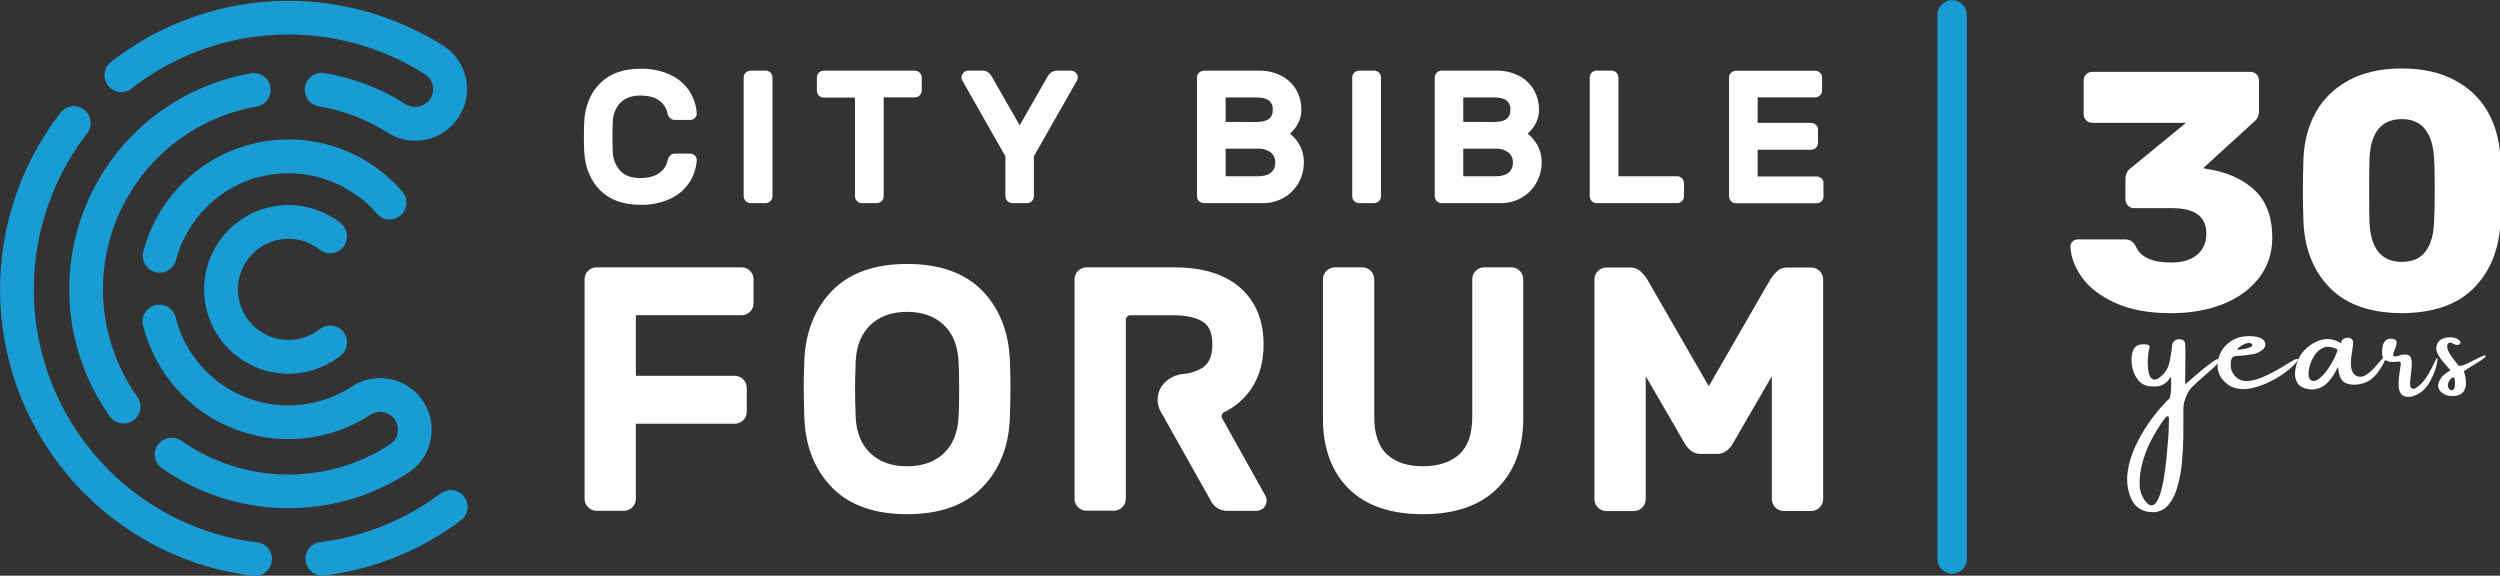 <?xml version="1.0" encoding="UTF-8" standalone="no"?>
<svg
   xmlns:dc="http://purl.org/dc/elements/1.1/"
   xmlns:cc="http://creativecommons.org/ns#"
   xmlns:rdf="http://www.w3.org/1999/02/22-rdf-syntax-ns#"
   xmlns:svg="http://www.w3.org/2000/svg"
   xmlns="http://www.w3.org/2000/svg"
   id="svg112"
   version="1.2"
   preserveAspectRatio="xMidYMid meet"
   height="135.927pt"
   viewBox="0 0 590.331 135.927"
   zoomAndPan="magnify"
   width="590.331pt">
  <rect x="0" y="0" width="590.331" height="135.927" fill="#333333" stroke="none"/>
  <defs
     id="defs13">
    <g
       id="g2" />
    <clipPath
       id="clip1"
       xml:id="clip1">
      <path
         id="path4"
         d="M 153.855,269 H 369 V 641 H 153.855 Z m 0,0" />
    </clipPath>
    <clipPath
       id="clip2"
       xml:id="clip2">
      <path
         id="path7"
         d="m 1412,396 h 181.856 V 589 H 1412 Z m 0,0" />
    </clipPath>
    <clipPath
       id="clip3"
       xml:id="clip3">
      <path
         id="path10"
         d="m 1519,241 h 74.856 V 346 H 1519 Z m 0,0" />
    </clipPath>
  </defs>
  <rect
     style="fill:#000000;fill-opacity:0;stroke-width:0.75"
     y="-25.116"
     x="2.6405389e-06"
     height="186.159"
     width="590.331"
     id="rect308" />
  <g
     id="g172">
    <path
       id="path19"
       d="m 101.862,102.699 c 0.058,-0.57 0.076,-1.141 0.054,-1.714 -0.022,-0.572 -0.084,-1.141 -0.187,-1.703 -0.102,-0.564 -0.244,-1.117 -0.424,-1.661 -0.181,-0.544 -0.399,-1.072 -0.654,-1.586 -0.256,-0.513 -0.545,-1.005 -0.87,-1.477 -0.326,-0.473 -0.682,-0.919 -1.069,-1.341 -0.388,-0.421 -0.803,-0.814 -1.247,-1.177 -0.444,-0.363 -0.91,-0.694 -1.4,-0.99 -0.489,-0.298 -0.998,-0.558 -1.525,-0.783 -0.527,-0.225 -1.067,-0.413 -1.619,-0.563 -0.553,-0.148 -1.115,-0.258 -1.684,-0.328 -0.569,-0.07 -1.14,-0.099 -1.712,-0.089 -0.573,0.01 -1.143,0.062 -1.708,0.153 -0.566,0.091 -1.122,0.221 -1.67,0.391 -0.548,0.169 -1.08,0.376 -1.598,0.621 -0.517,0.245 -1.016,0.525 -1.494,0.841 -0.453,0.294 -0.914,0.576 -1.382,0.843 -0.469,0.267 -0.947,0.521 -1.431,0.76 -0.483,0.239 -0.975,0.465 -1.472,0.675 -0.497,0.21 -1.001,0.406 -1.51,0.587 -0.509,0.18 -1.023,0.346 -1.542,0.496 -0.518,0.149 -1.041,0.285 -1.568,0.404 -0.527,0.12 -1.057,0.223 -1.59,0.312 -0.532,0.088 -1.067,0.16 -1.604,0.217 -0.538,0.056 -1.076,0.097 -1.616,0.121 -0.539,0.025 -1.079,0.034 -1.619,0.027 -0.541,-0.008 -1.08,-0.03 -1.618,-0.07 -0.539,-0.039 -1.076,-0.093 -1.611,-0.165 -0.536,-0.071 -1.068,-0.158 -1.6,-0.259 -0.53,-0.103 -1.057,-0.221 -1.581,-0.354 -0.523,-0.133 -1.043,-0.283 -1.556,-0.446 -0.515,-0.163 -1.025,-0.343 -1.528,-0.537 -0.504,-0.194 -1.003,-0.403 -1.494,-0.627 -0.492,-0.223 -0.976,-0.461 -1.454,-0.713 C 54.8,92.311 54.33,92.045 53.869,91.766 53.406,91.486 52.953,91.193 52.508,90.886 52.064,90.579 51.628,90.26 51.202,89.927 50.777,89.594 50.361,89.25 49.955,88.893 49.55,88.537 49.155,88.168 48.772,87.787 48.388,87.408 48.016,87.015 47.655,86.614 47.295,86.211 46.946,85.799 46.61,85.376 46.274,84.953 45.95,84.521 45.64,84.079 45.329,83.638 45.031,83.187 44.748,82.727 44.464,82.267 44.193,81.8 43.937,81.325 43.681,80.85 43.439,80.366 43.211,79.877 42.982,79.387 42.77,78.892 42.571,78.388 c -0.2,-0.502 -0.383,-1.01 -0.551,-1.522 -0.169,-0.514 -0.322,-1.031 -0.46,-1.554 -0.022,-0.137 -0.05,-0.273 -0.085,-0.407 -0.036,-0.134 -0.078,-0.266 -0.128,-0.397 -0.049,-0.13 -0.105,-0.257 -0.168,-0.381 -0.062,-0.124 -0.132,-0.245 -0.207,-0.362 -0.076,-0.117 -0.156,-0.229 -0.244,-0.337 -0.088,-0.109 -0.18,-0.211 -0.278,-0.311 -0.098,-0.098 -0.201,-0.191 -0.308,-0.28 -0.109,-0.088 -0.221,-0.169 -0.336,-0.245 -0.117,-0.077 -0.237,-0.146 -0.361,-0.21 -0.124,-0.063 -0.25,-0.12 -0.379,-0.17 -0.13,-0.05 -0.262,-0.093 -0.396,-0.13 -0.134,-0.037 -0.271,-0.067 -0.407,-0.089 -0.138,-0.022 -0.276,-0.037 -0.414,-0.044 -0.139,-0.008 -0.278,-0.008 -0.417,-0.001 -0.139,0.006 -0.277,0.02 -0.414,0.042 -0.137,0.021 -0.273,0.049 -0.407,0.085 -0.134,0.035 -0.267,0.077 -0.397,0.127 -0.13,0.049 -0.257,0.105 -0.381,0.168 -0.125,0.063 -0.245,0.132 -0.362,0.207 -0.117,0.076 -0.23,0.156 -0.337,0.244 -0.109,0.088 -0.212,0.18 -0.311,0.278 -0.099,0.098 -0.193,0.201 -0.28,0.308 -0.088,0.107 -0.17,0.219 -0.246,0.336 -0.076,0.117 -0.146,0.237 -0.209,0.36 -0.064,0.124 -0.121,0.251 -0.172,0.381 -0.05,0.13 -0.093,0.262 -0.13,0.396 -0.037,0.134 -0.067,0.27 -0.089,0.407 -0.022,0.137 -0.037,0.276 -0.044,0.414 -0.008,0.138 -0.008,0.277 -0.002,0.416 0.007,0.139 0.021,0.278 0.042,0.414 0.022,0.138 0.05,0.274 0.085,0.409 0.036,0.134 0.078,0.266 0.127,0.397 0.179,0.674 0.376,1.341 0.593,2.003 0.218,0.662 0.455,1.317 0.711,1.965 0.256,0.648 0.531,1.288 0.825,1.919 0.293,0.632 0.606,1.254 0.936,1.867 0.33,0.614 0.68,1.217 1.046,1.81 0.365,0.593 0.75,1.175 1.15,1.744 0.4,0.57 0.818,1.128 1.252,1.673 0.433,0.545 0.883,1.078 1.347,1.597 0.466,0.518 0.946,1.024 1.441,1.514 0.494,0.49 1.003,0.966 1.526,1.427 0.523,0.46 1.059,0.905 1.609,1.333 0.549,0.43 1.11,0.842 1.684,1.238 0.573,0.396 1.158,0.774 1.754,1.135 0.597,0.362 1.203,0.705 1.819,1.03 0.615,0.326 1.241,0.633 1.875,0.921 0.634,0.288 1.276,0.558 1.926,0.809 0.65,0.25 1.308,0.481 1.972,0.694 0.663,0.211 1.333,0.404 2.008,0.576 0.675,0.173 1.354,0.325 2.039,0.457 0.684,0.132 1.372,0.244 2.063,0.335 0.69,0.092 1.384,0.163 2.078,0.214 0.695,0.05 1.391,0.081 2.088,0.09 0.697,0.009 1.393,-10e-4 2.09,-0.033 0.696,-0.033 1.391,-0.084 2.083,-0.156 0.694,-0.073 1.384,-0.166 2.071,-0.28 0.688,-0.113 1.371,-0.246 2.05,-0.4 0.681,-0.154 1.354,-0.327 2.025,-0.521 0.669,-0.194 1.332,-0.407 1.988,-0.64 0.657,-0.232 1.306,-0.485 1.949,-0.755 0.642,-0.272 1.275,-0.562 1.9,-0.87 0.625,-0.308 1.24,-0.635 1.846,-0.981 0.605,-0.344 1.2,-0.706 1.784,-1.087 0.333,-0.221 0.689,-0.39 1.069,-0.509 0.379,-0.119 0.769,-0.182 1.168,-0.19 0.399,-0.009 0.79,0.039 1.176,0.141 0.385,0.104 0.748,0.258 1.089,0.465 0.341,0.207 0.646,0.457 0.917,0.75 0.27,0.293 0.494,0.618 0.671,0.975 0.177,0.357 0.301,0.731 0.372,1.123 0.071,0.392 0.086,0.787 0.046,1.183 -0.028,0.307 -0.09,0.606 -0.186,0.898 -0.096,0.292 -0.223,0.57 -0.382,0.834 -0.159,0.263 -0.344,0.506 -0.558,0.726 -0.214,0.222 -0.45,0.416 -0.706,0.584 -0.915,0.594 -1.851,1.155 -2.807,1.68 -0.957,0.525 -1.931,1.015 -2.925,1.468 -0.992,0.452 -2.001,0.867 -3.025,1.246 -1.023,0.377 -2.06,0.717 -3.108,1.018 -1.05,0.3 -2.109,0.562 -3.177,0.783 -1.068,0.223 -2.144,0.405 -3.225,0.546 -1.082,0.142 -2.168,0.244 -3.257,0.306 -1.089,0.061 -2.18,0.082 -3.271,0.062 -1.09,-0.02 -2.18,-0.079 -3.267,-0.181 -1.086,-0.1 -2.167,-0.241 -3.243,-0.423 -1.076,-0.181 -2.144,-0.402 -3.204,-0.662 -1.06,-0.26 -2.109,-0.56 -3.145,-0.899 -1.038,-0.337 -2.061,-0.715 -3.071,-1.129 -1.009,-0.414 -2.002,-0.866 -2.977,-1.354 -0.976,-0.489 -1.932,-1.012 -2.87,-1.573 -0.936,-0.559 -1.852,-1.152 -2.744,-1.78 -0.214,-0.147 -0.439,-0.273 -0.677,-0.376 -0.238,-0.104 -0.483,-0.183 -0.737,-0.239 -0.253,-0.055 -0.509,-0.085 -0.769,-0.091 -0.259,-0.005 -0.516,0.015 -0.772,0.059 -0.256,0.044 -0.504,0.114 -0.746,0.208 -0.242,0.093 -0.473,0.209 -0.691,0.348 -0.219,0.139 -0.424,0.297 -0.612,0.475 -0.188,0.179 -0.357,0.374 -0.508,0.585 -0.149,0.211 -0.278,0.435 -0.384,0.672 -0.106,0.236 -0.189,0.481 -0.248,0.733 -0.058,0.252 -0.092,0.509 -0.102,0.768 -0.008,0.259 0.008,0.516 0.05,0.772 0.042,0.257 0.109,0.506 0.198,0.75 0.091,0.243 0.204,0.474 0.34,0.696 0.135,0.221 0.292,0.426 0.468,0.616 0.175,0.19 0.369,0.362 0.578,0.515 1.055,0.741 2.137,1.443 3.245,2.105 1.108,0.662 2.238,1.281 3.392,1.859 1.154,0.577 2.327,1.11 3.52,1.601 1.194,0.49 2.404,0.935 3.63,1.336 1.227,0.399 2.466,0.754 3.719,1.061 1.253,0.308 2.516,0.57 3.787,0.783 1.273,0.214 2.551,0.381 3.835,0.5 1.284,0.119 2.572,0.19 3.862,0.212 1.289,0.023 2.578,-0.001 3.867,-0.073 1.288,-0.072 2.571,-0.193 3.851,-0.361 1.278,-0.168 2.55,-0.384 3.813,-0.647 1.263,-0.263 2.514,-0.571 3.755,-0.927 1.24,-0.356 2.465,-0.757 3.675,-1.204 1.21,-0.447 2.402,-0.938 3.575,-1.473 1.175,-0.536 2.326,-1.114 3.457,-1.735 1.13,-0.621 2.237,-1.283 3.318,-1.987 0.752,-0.493 1.44,-1.061 2.064,-1.708 0.625,-0.647 1.169,-1.355 1.635,-2.124 0.466,-0.769 0.841,-1.58 1.124,-2.433 0.284,-0.852 0.469,-1.727 0.558,-2.621"
       style="fill:#199cd4;fill-opacity:1;fill-rule:nonzero;stroke:none;stroke-width:0.299" />
    <path
       id="path21"
       d="m 60.799,58.891 c 0.259,-0.202 0.527,-0.392 0.802,-0.571 0.274,-0.18 0.557,-0.347 0.846,-0.503 0.288,-0.155 0.584,-0.3 0.885,-0.431 0.301,-0.132 0.607,-0.251 0.918,-0.357 0.311,-0.106 0.625,-0.2 0.943,-0.28 0.319,-0.081 0.64,-0.148 0.964,-0.202 0.323,-0.054 0.649,-0.095 0.976,-0.121 0.328,-0.027 0.656,-0.041 0.984,-0.041 0.328,0 0.656,0.014 0.984,0.041 0.327,0.027 0.653,0.068 0.976,0.121 0.325,0.054 0.646,0.121 0.964,0.202 0.319,0.081 0.633,0.174 0.943,0.28 0.311,0.106 0.616,0.225 0.918,0.357 0.301,0.131 0.597,0.276 0.885,0.431 0.29,0.156 0.571,0.323 0.846,0.503 0.276,0.179 0.543,0.369 0.802,0.571 0.205,0.169 0.426,0.316 0.661,0.441 0.236,0.125 0.481,0.225 0.736,0.301 0.256,0.076 0.516,0.125 0.781,0.148 0.265,0.025 0.53,0.021 0.795,-0.008 0.264,-0.029 0.523,-0.085 0.776,-0.167 0.253,-0.082 0.496,-0.187 0.729,-0.318 0.232,-0.131 0.45,-0.283 0.651,-0.457 0.202,-0.173 0.384,-0.365 0.548,-0.576 0.162,-0.21 0.304,-0.435 0.421,-0.674 0.118,-0.238 0.211,-0.487 0.28,-0.744 0.068,-0.257 0.11,-0.518 0.126,-0.785 0.016,-0.266 0.006,-0.53 -0.032,-0.794 -0.037,-0.264 -0.1,-0.522 -0.189,-0.772 -0.089,-0.251 -0.202,-0.492 -0.339,-0.719 C 81.246,53.541 81.087,53.329 80.907,53.132 80.728,52.935 80.531,52.759 80.315,52.601 79.829,52.223 79.324,51.868 78.803,51.536 78.283,51.205 77.747,50.898 77.198,50.616 c -0.549,-0.281 -1.11,-0.537 -1.684,-0.767 -0.573,-0.23 -1.156,-0.432 -1.748,-0.607 -0.591,-0.176 -1.19,-0.323 -1.796,-0.444 -0.606,-0.119 -1.215,-0.21 -1.83,-0.273 -0.614,-0.063 -1.229,-0.098 -1.847,-0.104 -0.618,-0.006 -1.234,0.018 -1.849,0.069 -0.615,0.051 -1.226,0.132 -1.834,0.241 -0.607,0.109 -1.208,0.244 -1.804,0.409 -0.595,0.165 -1.182,0.356 -1.758,0.576 -0.578,0.218 -1.143,0.464 -1.698,0.736 -0.555,0.271 -1.095,0.567 -1.622,0.89 -0.527,0.322 -1.038,0.668 -1.533,1.037 -0.494,0.369 -0.97,0.761 -1.429,1.175 -0.458,0.413 -0.897,0.848 -1.315,1.302 -0.417,0.454 -0.814,0.927 -1.187,1.419 -0.374,0.492 -0.724,0.999 -1.051,1.522 -0.327,0.524 -0.628,1.061 -0.905,1.614 -0.277,0.552 -0.528,1.115 -0.752,1.691 -0.224,0.576 -0.421,1.159 -0.591,1.754 -0.17,0.593 -0.312,1.193 -0.426,1.799 -0.114,0.607 -0.2,1.218 -0.257,1.833 -0.057,0.614 -0.086,1.231 -0.086,1.848 0,0.616 0.029,1.233 0.086,1.847 0.057,0.615 0.142,1.226 0.257,1.833 0.114,0.606 0.256,1.206 0.426,1.799 0.169,0.594 0.367,1.178 0.591,1.754 0.224,0.576 0.475,1.138 0.752,1.691 0.277,0.552 0.578,1.089 0.905,1.614 0.327,0.523 0.677,1.031 1.051,1.522 0.374,0.492 0.771,0.964 1.187,1.419 0.418,0.454 0.857,0.888 1.315,1.302 0.459,0.413 0.935,0.806 1.429,1.175 0.495,0.369 1.006,0.715 1.533,1.037 0.527,0.322 1.067,0.619 1.622,0.89 0.555,0.272 1.12,0.517 1.698,0.736 0.577,0.219 1.163,0.411 1.758,0.576 0.595,0.165 1.197,0.3 1.804,0.409 0.608,0.109 1.219,0.189 1.834,0.241 0.615,0.051 1.232,0.075 1.849,0.069 0.618,-0.006 1.233,-0.041 1.847,-0.104 0.614,-0.063 1.224,-0.154 1.83,-0.273 0.606,-0.12 1.205,-0.267 1.796,-0.444 0.592,-0.175 1.175,-0.377 1.748,-0.607 0.573,-0.23 1.135,-0.486 1.684,-0.767 0.549,-0.281 1.085,-0.588 1.605,-0.92 0.521,-0.332 1.025,-0.687 1.512,-1.065 0.216,-0.158 0.412,-0.334 0.592,-0.531 0.18,-0.196 0.339,-0.409 0.475,-0.637 0.137,-0.228 0.25,-0.468 0.339,-0.718 0.089,-0.251 0.152,-0.509 0.189,-0.773 0.037,-0.263 0.048,-0.528 0.032,-0.794 -0.016,-0.266 -0.058,-0.528 -0.126,-0.785 -0.069,-0.257 -0.162,-0.506 -0.28,-0.744 -0.118,-0.238 -0.259,-0.464 -0.421,-0.674 -0.163,-0.21 -0.346,-0.403 -0.548,-0.576 -0.202,-0.174 -0.419,-0.326 -0.651,-0.457 -0.232,-0.131 -0.475,-0.236 -0.729,-0.318 -0.253,-0.082 -0.513,-0.138 -0.776,-0.167 -0.265,-0.029 -0.53,-0.033 -0.795,-0.008 -0.265,0.023 -0.525,0.072 -0.781,0.148 -0.255,0.076 -0.5,0.176 -0.736,0.301 -0.235,0.125 -0.455,0.272 -0.661,0.441 -0.308,0.241 -0.629,0.464 -0.96,0.672 -0.332,0.208 -0.672,0.399 -1.022,0.574 -0.35,0.175 -0.708,0.332 -1.073,0.472 -0.365,0.14 -0.737,0.262 -1.115,0.364 -0.377,0.103 -0.759,0.188 -1.144,0.253 -0.385,0.065 -0.773,0.112 -1.164,0.14 -0.39,0.027 -0.78,0.036 -1.171,0.025 -0.391,-0.01 -0.781,-0.04 -1.169,-0.09 -0.389,-0.049 -0.773,-0.117 -1.155,-0.203 -0.382,-0.088 -0.758,-0.193 -1.129,-0.316 -0.371,-0.124 -0.736,-0.265 -1.092,-0.425 -0.357,-0.16 -0.706,-0.336 -1.046,-0.53 -0.34,-0.194 -0.669,-0.404 -0.988,-0.63 -0.32,-0.227 -0.627,-0.467 -0.922,-0.724 -0.295,-0.257 -0.578,-0.527 -0.846,-0.811 -0.269,-0.284 -0.523,-0.58 -0.762,-0.89 -0.241,-0.309 -0.465,-0.629 -0.672,-0.96 -0.208,-0.332 -0.399,-0.672 -0.574,-1.022 -0.175,-0.35 -0.333,-0.709 -0.472,-1.074 -0.14,-0.364 -0.262,-0.737 -0.364,-1.114 -0.104,-0.377 -0.188,-0.759 -0.253,-1.144 -0.065,-0.385 -0.112,-0.774 -0.14,-1.164 -0.028,-0.39 -0.036,-0.781 -0.026,-1.172 0.012,-0.39 0.041,-0.78 0.09,-1.169 0.049,-0.388 0.118,-0.773 0.204,-1.154 0.086,-0.382 0.193,-0.758 0.316,-1.129 0.124,-0.371 0.265,-0.736 0.425,-1.093 0.16,-0.356 0.336,-0.705 0.53,-1.045 0.194,-0.34 0.404,-0.669 0.63,-0.989 0.227,-0.319 0.467,-0.626 0.724,-0.921 0.256,-0.295 0.527,-0.578 0.81,-0.846 0.285,-0.269 0.581,-0.523 0.891,-0.764"
       style="fill:#199cd4;fill-opacity:1;fill-rule:nonzero;stroke:none;stroke-width:0.299" />
    <path
       id="path23"
       d="m 85.199,46.81 c 1.336,1.059 2.56,2.232 3.675,3.522 0.167,0.209 0.353,0.4 0.559,0.573 0.205,0.172 0.426,0.322 0.662,0.45 0.236,0.127 0.482,0.23 0.739,0.308 0.257,0.078 0.52,0.13 0.786,0.154 0.267,0.025 0.535,0.022 0.801,-0.007 0.267,-0.029 0.529,-0.084 0.783,-0.166 0.256,-0.082 0.501,-0.189 0.734,-0.32 0.235,-0.132 0.453,-0.285 0.656,-0.461 0.202,-0.175 0.385,-0.37 0.55,-0.583 0.163,-0.212 0.304,-0.439 0.421,-0.681 0.118,-0.241 0.21,-0.492 0.278,-0.751 0.067,-0.26 0.107,-0.524 0.121,-0.792 0.013,-0.269 0,-0.535 -0.04,-0.801 -0.041,-0.265 -0.107,-0.523 -0.2,-0.775 -0.092,-0.252 -0.209,-0.493 -0.35,-0.72 -0.141,-0.229 -0.304,-0.44 -0.487,-0.636 -0.552,-0.635 -1.127,-1.25 -1.722,-1.846 -0.595,-0.595 -1.212,-1.168 -1.849,-1.719 -0.636,-0.551 -1.292,-1.079 -1.966,-1.583 -0.675,-0.504 -1.366,-0.984 -2.075,-1.44 -0.709,-0.455 -1.433,-0.884 -2.172,-1.288 -0.739,-0.403 -1.492,-0.78 -2.258,-1.129 -0.766,-0.35 -1.543,-0.672 -2.333,-0.967 -0.789,-0.294 -1.588,-0.559 -2.396,-0.796 -0.808,-0.238 -1.623,-0.446 -2.446,-0.625 -0.823,-0.18 -1.651,-0.329 -2.485,-0.449 C 72.355,33.164 71.518,33.074 70.679,33.014 69.839,32.953 68.997,32.922 68.156,32.922 c -0.842,0 -1.684,0.029 -2.523,0.089 -0.841,0.06 -1.677,0.148 -2.51,0.267 -0.834,0.12 -1.663,0.269 -2.486,0.447 -0.823,0.177 -1.638,0.385 -2.447,0.622 l -0.191,0.06 c -0.404,0.12 -0.809,0.246 -1.208,0.383 l -0.442,0.153 -0.929,0.339 c -0.245,0.092 -0.49,0.19 -0.739,0.295 l -0.612,0.258 c -0.356,0.153 -0.711,0.316 -1.067,0.481 l -0.267,0.131 c -1.154,0.555 -2.274,1.171 -3.361,1.847 -1.086,0.676 -2.133,1.41 -3.141,2.201 -1.006,0.789 -1.968,1.632 -2.884,2.528 -0.915,0.894 -1.779,1.837 -2.593,2.824 -0.813,0.989 -1.57,2.019 -2.271,3.09 -0.702,1.071 -1.343,2.176 -1.923,3.317 -0.581,1.141 -1.099,2.309 -1.553,3.507 -0.454,1.197 -0.842,2.414 -1.163,3.653 -0.065,0.253 -0.105,0.511 -0.12,0.773 -0.014,0.26 -0.002,0.521 0.034,0.78 0.037,0.259 0.099,0.513 0.186,0.759 0.086,0.246 0.196,0.483 0.329,0.708 0.133,0.225 0.287,0.435 0.461,0.63 0.175,0.195 0.367,0.371 0.577,0.528 0.209,0.158 0.431,0.293 0.667,0.406 0.236,0.113 0.481,0.202 0.734,0.267 0.253,0.064 0.51,0.104 0.772,0.119 0.262,0.014 0.522,0.002 0.781,-0.035 0.258,-0.036 0.511,-0.098 0.758,-0.184 0.248,-0.088 0.483,-0.197 0.709,-0.33 0.225,-0.133 0.434,-0.287 0.629,-0.462 0.195,-0.174 0.371,-0.367 0.528,-0.576 0.158,-0.209 0.292,-0.432 0.405,-0.668 0.113,-0.236 0.202,-0.481 0.267,-0.734 0.432,-1.661 1.017,-3.268 1.755,-4.817 0.065,-0.11 0.132,-0.214 0.191,-0.329 1.067,-2.186 2.403,-4.193 4.006,-6.022 1.603,-1.83 3.417,-3.416 5.444,-4.761 1.387,-0.922 2.845,-1.713 4.375,-2.374 l 0.235,-0.093 0.804,-0.322 0.514,-0.186 0.548,-0.186 c 0.255,-0.088 0.511,-0.17 0.771,-0.246 l 0.295,-0.088 c 0.328,-0.093 0.662,-0.186 0.99,-0.269 h 0.098 c 0.997,-0.244 2.003,-0.433 3.022,-0.564 1.018,-0.132 2.04,-0.205 3.066,-0.223 1.026,-0.016 2.05,0.025 3.071,0.123 1.022,0.099 2.035,0.255 3.039,0.467 1.004,0.212 1.993,0.48 2.967,0.803 0.974,0.323 1.926,0.701 2.858,1.131 0.932,0.431 1.835,0.913 2.713,1.445 0.877,0.532 1.721,1.111 2.534,1.74 0.114,0.088 0.241,0.147 0.355,0.224"
       style="fill:#199cd4;fill-opacity:1;fill-rule:nonzero;stroke:none;stroke-width:0.299" />
    <path
       id="path25"
       d="m 60.7,25.144 c 0.253,-0.049 0.499,-0.123 0.737,-0.219 0.239,-0.097 0.466,-0.216 0.682,-0.356 0.216,-0.141 0.416,-0.301 0.6,-0.481 0.184,-0.18 0.349,-0.375 0.496,-0.587 0.146,-0.211 0.271,-0.435 0.375,-0.671 0.103,-0.236 0.182,-0.48 0.238,-0.731 0.055,-0.251 0.086,-0.506 0.092,-0.762 0.007,-0.258 -0.012,-0.514 -0.055,-0.767 -0.043,-0.255 -0.11,-0.501 -0.201,-0.743 -0.091,-0.241 -0.204,-0.471 -0.341,-0.689 C 63.188,18.918 63.032,18.715 62.857,18.526 62.682,18.338 62.49,18.167 62.282,18.017 62.074,17.865 61.853,17.735 61.62,17.627 61.386,17.518 61.145,17.433 60.895,17.371 c -0.25,-0.062 -0.504,-0.099 -0.761,-0.112 -0.257,-0.012 -0.513,0 -0.768,0.037 -1.073,0.184 -2.14,0.402 -3.2,0.653 -1.06,0.251 -2.111,0.536 -3.154,0.853 -1.041,0.318 -2.072,0.668 -3.093,1.051 -1.019,0.382 -2.027,0.796 -3.02,1.243 -0.994,0.446 -1.973,0.924 -2.936,1.431 -0.963,0.508 -1.91,1.046 -2.839,1.614 -0.931,0.567 -1.841,1.164 -2.733,1.79 -0.892,0.626 -1.763,1.278 -2.614,1.959 -0.851,0.68 -1.679,1.387 -2.486,2.119 -0.806,0.733 -1.588,1.49 -2.347,2.272 -0.758,0.782 -1.491,1.588 -2.198,2.416 -0.708,0.829 -1.388,1.679 -2.042,2.55 -0.654,0.871 -1.28,1.763 -1.877,2.674 -0.597,0.911 -1.165,1.84 -1.705,2.787 -0.538,0.946 -1.047,1.909 -1.525,2.887 -0.479,0.98 -0.925,1.972 -1.34,2.98 -0.416,1.008 -0.799,2.026 -1.15,3.058 -0.35,1.031 -0.669,2.072 -0.954,3.123 -0.286,1.052 -0.537,2.111 -0.755,3.178 -0.218,1.068 -0.403,2.141 -0.553,3.22 -0.151,1.079 -0.267,2.161 -0.35,3.248 -0.082,1.086 -0.13,2.174 -0.144,3.263 -0.013,1.089 0.007,2.177 0.063,3.266 0.055,1.088 0.145,2.173 0.269,3.255 0.123,1.082 0.281,2.16 0.473,3.233 0.191,1.072 0.417,2.138 0.676,3.196 0.259,1.058 0.551,2.107 0.876,3.146 0.326,1.04 0.683,2.068 1.074,3.086 0.39,1.017 0.811,2.02 1.266,3.011 0.453,0.99 0.938,1.965 1.452,2.926 0.515,0.96 1.06,1.902 1.635,2.828 0.576,0.926 1.178,1.832 1.811,2.719 0.184,0.258 0.396,0.49 0.636,0.697 0.241,0.208 0.501,0.384 0.783,0.529 0.281,0.145 0.577,0.255 0.885,0.329 0.308,0.075 0.621,0.112 0.938,0.113 0.367,0 0.725,-0.05 1.078,-0.148 0.353,-0.099 0.685,-0.244 0.997,-0.435 0.313,-0.19 0.593,-0.419 0.843,-0.688 0.249,-0.269 0.458,-0.565 0.625,-0.891 0.167,-0.326 0.287,-0.668 0.361,-1.026 0.072,-0.358 0.096,-0.72 0.069,-1.086 C 33.13,95.36 33.054,95.005 32.929,94.66 32.804,94.316 32.636,93.996 32.422,93.698 31.887,92.948 31.378,92.18 30.893,91.397 30.407,90.614 29.946,89.816 29.51,89.005 29.075,88.192 28.666,87.367 28.282,86.53 27.899,85.691 27.543,84.843 27.213,83.982 26.883,83.122 26.581,82.251 26.307,81.371 26.031,80.492 25.785,79.605 25.566,78.709 25.347,77.814 25.157,76.914 24.994,76.007 24.833,75.099 24.7,74.188 24.595,73.272 24.491,72.357 24.415,71.439 24.369,70.518 c -0.046,-0.92 -0.063,-1.841 -0.051,-2.762 0.012,-0.921 0.053,-1.841 0.121,-2.76 0.07,-0.919 0.168,-1.834 0.297,-2.747 0.127,-0.913 0.284,-1.82 0.468,-2.723 0.184,-0.903 0.398,-1.799 0.64,-2.689 0.241,-0.888 0.51,-1.77 0.807,-2.642 0.298,-0.872 0.621,-1.734 0.973,-2.586 0.351,-0.851 0.73,-1.692 1.134,-2.52 0.405,-0.828 0.835,-1.643 1.29,-2.444 0.457,-0.801 0.936,-1.587 1.442,-2.357 0.506,-0.769 1.034,-1.524 1.588,-2.26 0.552,-0.738 1.129,-1.457 1.727,-2.158 0.599,-0.701 1.218,-1.381 1.86,-2.043 0.641,-0.662 1.303,-1.303 1.985,-1.923 0.682,-0.62 1.382,-1.218 2.102,-1.793 0.719,-0.576 1.456,-1.128 2.211,-1.657 0.754,-0.529 1.524,-1.034 2.311,-1.514 0.786,-0.481 1.587,-0.936 2.402,-1.366 0.815,-0.431 1.643,-0.834 2.483,-1.212 0.841,-0.378 1.692,-0.729 2.555,-1.053 0.863,-0.323 1.735,-0.62 2.616,-0.89 0.88,-0.269 1.77,-0.509 2.667,-0.723 0.897,-0.212 1.798,-0.397 2.706,-0.552"
       style="fill:#199cd4;fill-opacity:1;fill-rule:nonzero;stroke:none;stroke-width:0.299" />
    <g
       style="clip-rule:nonzero"
       id="g29"
       clip-path="url(#clip1)"
       transform="matrix(0.299,0,0,0.299,-45.987,-55.386)">
      <path
         id="path27"
         d="m 356.945,613.57 c -5.504,-0.664 -10.973,-1.555 -16.406,-2.676 -5.43,-1.117 -10.805,-2.461 -16.125,-4.031 -5.316,-1.566 -10.562,-3.355 -15.73,-5.359 -5.172,-2.008 -10.25,-4.227 -15.234,-6.656 -4.984,-2.43 -9.859,-5.062 -14.621,-7.902 -4.766,-2.836 -9.406,-5.867 -13.918,-9.09 -4.512,-3.227 -8.879,-6.633 -13.105,-10.223 -4.227,-3.59 -8.297,-7.348 -12.211,-11.277 -2.145,-2.141 -4.242,-4.328 -6.289,-6.566 -2.047,-2.234 -4.039,-4.516 -5.984,-6.844 -1.945,-2.324 -3.832,-4.695 -5.672,-7.105 -1.836,-2.41 -3.617,-4.863 -5.34,-7.355 -1.727,-2.492 -3.395,-5.023 -5.008,-7.59 -1.613,-2.566 -3.164,-5.168 -4.66,-7.805 -1.492,-2.641 -2.926,-5.309 -4.301,-8.012 -1.371,-2.703 -2.684,-5.434 -3.934,-8.195 -1.25,-2.762 -2.438,-5.551 -3.562,-8.363 -1.125,-2.816 -2.184,-5.656 -3.18,-8.52 -0.996,-2.863 -1.93,-5.746 -2.793,-8.648 -0.867,-2.906 -1.668,-5.828 -2.402,-8.77 -0.73,-2.941 -1.398,-5.898 -2,-8.871 -0.602,-2.969 -1.133,-5.953 -1.598,-8.949 -0.469,-2.996 -0.863,-6 -1.195,-9.012 -0.328,-3.012 -0.59,-6.031 -0.785,-9.059 -0.195,-3.023 -0.32,-6.051 -0.375,-9.082 -0.059,-3.031 -0.047,-6.062 0.035,-9.094 0.078,-3.027 0.227,-6.055 0.441,-9.078 0.219,-3.023 0.504,-6.043 0.855,-9.051 0.352,-3.012 0.773,-6.012 1.262,-9.004 0.488,-2.992 1.043,-5.973 1.668,-8.938 0.621,-2.969 1.312,-5.918 2.066,-8.855 0.758,-2.934 1.578,-5.852 2.465,-8.75 0.891,-2.898 1.844,-5.773 2.859,-8.629 1.02,-2.855 2.102,-5.688 3.246,-8.492 1.145,-2.809 2.352,-5.586 3.625,-8.34 1.27,-2.75 2.602,-5.473 3.996,-8.164 1.395,-2.691 2.848,-5.352 4.363,-7.977 1.512,-2.625 3.086,-5.215 4.715,-7.773 1.633,-2.555 3.32,-5.07 5.066,-7.551 1.742,-2.477 3.543,-4.914 5.398,-7.312 0.535,-0.691 1,-1.43 1.391,-2.211 0.391,-0.781 0.703,-1.594 0.934,-2.438 0.23,-0.844 0.379,-1.703 0.441,-2.574 0.062,-0.871 0.039,-1.742 -0.07,-2.609 -0.109,-0.867 -0.301,-1.719 -0.578,-2.547 -0.277,-0.828 -0.633,-1.625 -1.066,-2.383 -0.43,-0.762 -0.934,-1.473 -1.508,-2.133 -0.57,-0.66 -1.203,-1.258 -1.895,-1.797 -0.691,-0.535 -1.426,-1 -2.211,-1.391 -0.781,-0.391 -1.594,-0.703 -2.438,-0.934 -0.844,-0.23 -1.699,-0.379 -2.574,-0.441 -0.871,-0.062 -1.742,-0.039 -2.609,0.07 -0.867,0.109 -1.715,0.305 -2.547,0.578 -0.828,0.277 -1.625,0.633 -2.383,1.066 -0.762,0.43 -1.473,0.934 -2.133,1.508 -0.66,0.574 -1.258,1.203 -1.797,1.895 -2.098,2.715 -4.137,5.477 -6.113,8.285 -1.977,2.809 -3.887,5.656 -5.734,8.551 -1.848,2.895 -3.629,5.828 -5.344,8.801 -1.715,2.977 -3.359,5.988 -4.938,9.035 -1.582,3.051 -3.09,6.133 -4.527,9.25 -1.441,3.113 -2.809,6.262 -4.105,9.441 -1.297,3.18 -2.523,6.383 -3.676,9.617 -1.152,3.234 -2.23,6.492 -3.238,9.773 -1.004,3.285 -1.934,6.586 -2.793,9.914 -0.855,3.324 -1.637,6.664 -2.34,10.023 -0.707,3.359 -1.336,6.734 -1.887,10.125 -0.555,3.387 -1.031,6.785 -1.43,10.195 -0.398,3.41 -0.723,6.828 -0.969,10.25 -0.242,3.426 -0.41,6.852 -0.504,10.285 -0.09,3.434 -0.102,6.863 -0.035,10.297 0.062,3.434 0.207,6.859 0.426,10.289 0.219,3.426 0.516,6.844 0.891,10.258 0.371,3.41 0.824,6.812 1.352,10.207 0.527,3.391 1.129,6.77 1.812,10.133 0.68,3.367 1.434,6.715 2.266,10.047 0.832,3.328 1.738,6.641 2.719,9.93 0.98,3.289 2.035,6.555 3.164,9.797 1.129,3.242 2.328,6.461 3.602,9.648 1.273,3.188 2.617,6.344 4.035,9.473 1.414,3.125 2.902,6.219 4.457,9.281 1.555,3.059 3.18,6.082 4.871,9.07 1.695,2.988 3.453,5.934 5.277,8.84 1.828,2.91 3.715,5.773 5.672,8.598 1.953,2.82 3.973,5.598 6.051,8.328 2.082,2.73 4.223,5.414 6.426,8.047 2.199,2.637 4.461,5.219 6.777,7.75 2.316,2.535 4.691,5.012 7.121,7.438 4.434,4.449 9.047,8.703 13.836,12.77 4.785,4.062 9.738,7.918 14.848,11.57 5.109,3.648 10.363,7.082 15.762,10.293 5.395,3.211 10.918,6.191 16.562,8.945 5.648,2.75 11.398,5.262 17.254,7.531 5.855,2.27 11.793,4.293 17.82,6.07 6.023,1.773 12.109,3.297 18.262,4.562 6.152,1.27 12.344,2.277 18.582,3.027 0.547,0.035 1.098,0.035 1.645,0 0.836,-0.008 1.664,-0.094 2.484,-0.254 0.82,-0.164 1.621,-0.402 2.395,-0.715 0.777,-0.316 1.516,-0.699 2.219,-1.148 0.703,-0.453 1.359,-0.969 1.965,-1.543 0.605,-0.578 1.152,-1.203 1.641,-1.883 0.488,-0.68 0.91,-1.398 1.262,-2.156 0.352,-0.758 0.633,-1.543 0.836,-2.355 0.207,-0.809 0.336,-1.633 0.383,-2.469 0.051,-0.832 0.023,-1.664 -0.082,-2.496 -0.109,-0.828 -0.293,-1.641 -0.551,-2.438 -0.258,-0.793 -0.59,-1.559 -0.996,-2.289 -0.402,-0.734 -0.871,-1.422 -1.402,-2.066 -0.535,-0.645 -1.125,-1.234 -1.766,-1.766 -0.645,-0.535 -1.336,-1.004 -2.066,-1.406 -0.734,-0.402 -1.496,-0.734 -2.293,-0.996 -0.793,-0.258 -1.605,-0.441 -2.434,-0.551"
         style="fill:#199cd4;fill-opacity:1;fill-rule:nonzero;stroke:none" />
    </g>
    <path
       id="path31"
       d="m 109.65,117.322 c -0.156,-0.209 -0.333,-0.402 -0.527,-0.576 -0.195,-0.175 -0.404,-0.329 -0.629,-0.464 -0.224,-0.133 -0.46,-0.243 -0.706,-0.33 -0.246,-0.086 -0.5,-0.149 -0.758,-0.187 -0.259,-0.037 -0.518,-0.049 -0.78,-0.035 -0.262,0.014 -0.518,0.054 -0.772,0.118 -0.253,0.064 -0.497,0.153 -0.733,0.266 -0.236,0.112 -0.459,0.246 -0.668,0.404 -2.072,1.549 -4.237,2.959 -6.491,4.229 -2.255,1.27 -4.581,2.39 -6.982,3.359 -2.399,0.969 -4.851,1.779 -7.355,2.432 -2.504,0.651 -5.04,1.14 -7.608,1.464 -0.251,0.029 -0.496,0.082 -0.736,0.158 -0.241,0.076 -0.471,0.174 -0.692,0.294 -0.222,0.119 -0.43,0.259 -0.625,0.419 -0.195,0.159 -0.374,0.335 -0.535,0.529 -0.161,0.193 -0.304,0.399 -0.425,0.62 -0.123,0.221 -0.223,0.45 -0.301,0.689 -0.078,0.239 -0.134,0.485 -0.166,0.734 -0.032,0.25 -0.04,0.5 -0.025,0.752 0.015,0.251 0.055,0.499 0.118,0.743 0.062,0.244 0.147,0.48 0.255,0.708 0.107,0.228 0.236,0.444 0.384,0.647 0.148,0.203 0.315,0.391 0.499,0.563 0.184,0.172 0.383,0.325 0.597,0.459 0.212,0.134 0.437,0.246 0.671,0.339 0.235,0.091 0.475,0.16 0.723,0.205 0.249,0.045 0.497,0.068 0.75,0.067 0.167,0.001 0.333,-0.008 0.497,-0.028 2.907,-0.367 5.779,-0.92 8.614,-1.658 2.836,-0.739 5.612,-1.657 8.328,-2.755 2.717,-1.097 5.352,-2.365 7.904,-3.805 2.552,-1.438 5.002,-3.036 7.347,-4.792 0.21,-0.156 0.402,-0.332 0.577,-0.525 0.174,-0.194 0.328,-0.404 0.462,-0.628 0.133,-0.224 0.243,-0.46 0.33,-0.706 0.088,-0.246 0.149,-0.499 0.187,-0.757 0.037,-0.259 0.049,-0.518 0.035,-0.779 -0.014,-0.262 -0.052,-0.518 -0.118,-0.772 -0.064,-0.252 -0.153,-0.497 -0.265,-0.733 -0.113,-0.235 -0.248,-0.458 -0.404,-0.667"
       style="fill:#199cd4;fill-opacity:1;fill-rule:nonzero;stroke:none;stroke-width:0.299" />
    <path
       id="path33"
       d="m 31.077,20.89 c 0.607,-0.475 1.222,-0.936 1.847,-1.387 0.625,-0.451 1.259,-0.888 1.9,-1.315 0.642,-0.426 1.291,-0.841 1.949,-1.241 0.657,-0.402 1.323,-0.79 1.995,-1.165 0.671,-0.376 1.351,-0.738 2.037,-1.088 0.687,-0.349 1.379,-0.685 2.078,-1.009 0.699,-0.322 1.405,-0.632 2.116,-0.928 0.711,-0.295 1.428,-0.578 2.149,-0.846 0.723,-0.267 1.449,-0.522 2.181,-0.762 0.732,-0.241 1.468,-0.467 2.208,-0.678 0.74,-0.212 1.485,-0.411 2.232,-0.594 0.748,-0.183 1.5,-0.353 2.255,-0.507 0.754,-0.155 1.512,-0.295 2.271,-0.42 0.76,-0.126 1.522,-0.237 2.286,-0.333 0.765,-0.097 1.531,-0.179 2.298,-0.245 0.767,-0.068 1.535,-0.119 2.305,-0.156 0.769,-0.037 1.539,-0.061 2.309,-0.068 0.769,-0.008 1.54,-0.001 2.309,0.02 0.771,0.022 1.54,0.058 2.308,0.11 0.768,0.051 1.535,0.118 2.301,0.198 0.766,0.081 1.531,0.176 2.293,0.286 0.761,0.11 1.521,0.235 2.279,0.375 0.758,0.139 1.512,0.293 2.264,0.461 0.752,0.168 1.499,0.35 2.244,0.548 0.745,0.197 1.485,0.409 2.222,0.634 0.737,0.225 1.468,0.465 2.195,0.718 0.727,0.253 1.45,0.521 2.167,0.802 0.717,0.281 1.428,0.577 2.134,0.885 0.705,0.309 1.405,0.63 2.098,0.967 0.694,0.335 1.38,0.684 2.06,1.046 0.68,0.362 1.353,0.737 2.019,1.124 0.665,0.388 1.323,0.788 1.973,1.2 0.263,0.169 0.503,0.364 0.723,0.587 0.22,0.222 0.411,0.466 0.576,0.732 0.165,0.265 0.298,0.545 0.4,0.841 0.102,0.295 0.169,0.598 0.204,0.908 0.035,0.304 0.035,0.608 10e-4,0.913 -0.034,0.304 -0.102,0.6 -0.203,0.89 -0.102,0.288 -0.234,0.563 -0.397,0.821 -0.163,0.259 -0.354,0.496 -0.572,0.712 l -0.137,0.137 c -0.169,0.166 -0.351,0.316 -0.546,0.451 -0.195,0.135 -0.399,0.252 -0.614,0.353 -0.215,0.099 -0.437,0.18 -0.665,0.243 -0.229,0.062 -0.461,0.104 -0.697,0.126 -0.236,0.022 -0.472,0.025 -0.709,0.007 -0.236,-0.018 -0.469,-0.055 -0.698,-0.112 -0.23,-0.058 -0.454,-0.134 -0.67,-0.23 -0.217,-0.096 -0.425,-0.209 -0.622,-0.34 -2.911,-1.849 -5.978,-3.389 -9.2,-4.619 -3.222,-1.228 -6.536,-2.123 -9.939,-2.682 -0.258,-0.042 -0.518,-0.06 -0.779,-0.05 -0.262,0.008 -0.52,0.042 -0.774,0.102 -0.255,0.06 -0.501,0.142 -0.739,0.251 -0.238,0.107 -0.464,0.237 -0.676,0.39 -0.212,0.152 -0.409,0.323 -0.587,0.514 -0.179,0.191 -0.337,0.397 -0.475,0.62 -0.139,0.222 -0.253,0.455 -0.346,0.699 -0.092,0.245 -0.16,0.496 -0.202,0.754 -0.043,0.258 -0.061,0.517 -0.053,0.779 0.009,0.262 0.043,0.518 0.102,0.774 0.06,0.255 0.142,0.501 0.251,0.739 0.107,0.238 0.237,0.464 0.39,0.676 0.152,0.212 0.323,0.409 0.514,0.587 0.19,0.179 0.397,0.337 0.619,0.475 0.222,0.139 0.455,0.253 0.699,0.347 0.245,0.092 0.496,0.159 0.754,0.202 2.878,0.472 5.679,1.227 8.405,2.264 2.725,1.038 5.319,2.337 7.782,3.9 0.987,0.63 2.041,1.111 3.165,1.442 1.123,0.33 2.27,0.496 3.441,0.5 0.795,0.002 1.582,-0.074 2.362,-0.227 0.78,-0.154 1.536,-0.383 2.271,-0.688 0.734,-0.304 1.431,-0.677 2.091,-1.12 0.66,-0.442 1.269,-0.946 1.83,-1.51 l 0.137,-0.138 c 0.159,-0.16 0.313,-0.323 0.462,-0.492 0.149,-0.169 0.294,-0.342 0.434,-0.518 0.14,-0.176 0.276,-0.357 0.405,-0.541 0.13,-0.184 0.255,-0.372 0.374,-0.564 0.119,-0.19 0.234,-0.385 0.342,-0.583 0.109,-0.197 0.211,-0.398 0.308,-0.601 0.098,-0.203 0.189,-0.409 0.276,-0.618 0.085,-0.208 0.165,-0.418 0.239,-0.632 0.073,-0.212 0.141,-0.427 0.204,-0.644 0.062,-0.216 0.118,-0.434 0.167,-0.654 0.05,-0.221 0.093,-0.441 0.131,-0.663 0.037,-0.222 0.069,-0.446 0.093,-0.669 0.026,-0.224 0.044,-0.448 0.056,-0.674 0.013,-0.225 0.019,-0.451 0.019,-0.676 0,-0.225 -0.007,-0.451 -0.02,-0.675 -0.013,-0.225 -0.032,-0.449 -0.057,-0.674 -0.025,-0.224 -0.057,-0.447 -0.095,-0.669 -0.037,-0.222 -0.082,-0.444 -0.132,-0.663 -0.05,-0.219 -0.106,-0.438 -0.169,-0.654 -0.062,-0.217 -0.131,-0.432 -0.204,-0.644 -0.075,-0.212 -0.155,-0.423 -0.242,-0.632 -0.086,-0.208 -0.177,-0.413 -0.276,-0.616 -0.098,-0.203 -0.201,-0.403 -0.309,-0.6 -0.11,-0.197 -0.223,-0.392 -0.343,-0.583 -0.12,-0.191 -0.245,-0.378 -0.375,-0.563 -0.131,-0.183 -0.265,-0.363 -0.406,-0.541 -0.14,-0.176 -0.285,-0.348 -0.435,-0.516 -0.149,-0.168 -0.304,-0.333 -0.464,-0.492 -0.159,-0.16 -0.322,-0.315 -0.489,-0.466 -0.168,-0.151 -0.34,-0.295 -0.516,-0.437 -0.176,-0.141 -0.356,-0.277 -0.539,-0.407 -0.183,-0.131 -0.37,-0.256 -0.56,-0.377 -0.737,-0.467 -1.482,-0.92 -2.236,-1.359 C 101.663,9.007 100.9,8.582 100.131,8.172 99.36,7.762 98.583,7.367 97.798,6.988 97.012,6.609 96.221,6.243 95.421,5.894 94.622,5.545 93.817,5.211 93.004,4.892 92.193,4.574 91.374,4.271 90.551,3.984 89.727,3.697 88.898,3.426 88.064,3.171 87.231,2.916 86.391,2.676 85.548,2.453 84.705,2.23 83.858,2.024 83.007,1.833 82.155,1.643 81.301,1.469 80.444,1.312 79.586,1.154 78.725,1.013 77.861,0.888 76.999,0.764 76.133,0.655 75.266,0.564 74.398,0.473 73.53,0.398 72.659,0.34 71.789,0.283 70.918,0.241 70.046,0.216 c -0.872,-0.025 -1.744,-0.032 -2.616,-0.023 -0.872,0.009 -1.743,0.035 -2.614,0.078 -0.872,0.042 -1.742,0.102 -2.611,0.177 -0.869,0.076 -1.736,0.168 -2.601,0.278 -0.865,0.109 -1.728,0.235 -2.588,0.377 -0.86,0.142 -1.719,0.301 -2.573,0.476 -0.853,0.175 -1.705,0.368 -2.552,0.576 -0.846,0.208 -1.689,0.432 -2.528,0.672 -0.838,0.241 -1.672,0.496 -2.501,0.769 -0.829,0.272 -1.651,0.56 -2.469,0.864 -0.817,0.304 -1.629,0.623 -2.434,0.959 -0.804,0.335 -1.603,0.687 -2.395,1.052 -0.792,0.365 -1.576,0.747 -2.354,1.143 -0.778,0.396 -1.547,0.807 -2.308,1.232 -0.761,0.426 -1.514,0.866 -2.258,1.32 -0.745,0.454 -1.48,0.922 -2.207,1.406 -0.726,0.482 -1.443,0.98 -2.151,1.49 -0.708,0.51 -1.405,1.033 -2.092,1.57 -0.205,0.162 -0.393,0.342 -0.564,0.541 -0.169,0.198 -0.319,0.412 -0.447,0.64 -0.127,0.228 -0.232,0.467 -0.314,0.715 -0.081,0.249 -0.137,0.503 -0.168,0.762 -0.032,0.26 -0.036,0.521 -0.016,0.781 0.02,0.26 0.065,0.517 0.135,0.768 0.071,0.252 0.166,0.495 0.284,0.729 0.118,0.232 0.258,0.452 0.419,0.658 0.162,0.205 0.342,0.393 0.541,0.563 0.198,0.17 0.412,0.32 0.64,0.448 0.228,0.128 0.466,0.232 0.715,0.314 0.249,0.082 0.503,0.138 0.762,0.169 0.259,0.032 0.52,0.036 0.781,0.016 0.26,-0.02 0.516,-0.064 0.768,-0.135 0.252,-0.07 0.495,-0.165 0.727,-0.283 0.234,-0.118 0.453,-0.258 0.658,-0.419"
       style="fill:#199cd4;fill-opacity:1;fill-rule:nonzero;stroke:none;stroke-width:0.299" />
    <path
       id="path35"
       d="m 177.104,63.954 c -0.258,-0.267 -0.558,-0.474 -0.901,-0.618 -0.343,-0.142 -0.701,-0.212 -1.073,-0.208 h -34.293 c -0.372,-0.005 -0.73,0.065 -1.073,0.208 -0.343,0.144 -0.643,0.35 -0.901,0.618 -0.266,0.26 -0.472,0.562 -0.615,0.906 -0.144,0.343 -0.214,0.702 -0.21,1.074 v 51.875 c 0.001,0.183 0.02,0.365 0.057,0.545 0.036,0.18 0.09,0.354 0.161,0.523 0.071,0.17 0.158,0.33 0.259,0.483 0.103,0.153 0.218,0.294 0.348,0.424 0.13,0.13 0.271,0.246 0.424,0.348 0.152,0.103 0.313,0.19 0.482,0.262 0.169,0.071 0.343,0.125 0.523,0.162 0.18,0.037 0.362,0.056 0.545,0.058 h 6.508 c 0.183,-0.002 0.365,-0.022 0.545,-0.06 0.179,-0.037 0.354,-0.092 0.523,-0.163 0.169,-0.071 0.33,-0.158 0.482,-0.26 0.153,-0.102 0.293,-0.218 0.424,-0.348 0.13,-0.13 0.245,-0.271 0.348,-0.424 0.103,-0.152 0.189,-0.313 0.26,-0.482 0.071,-0.169 0.126,-0.343 0.163,-0.523 0.037,-0.18 0.057,-0.362 0.058,-0.545 v -17.751 h 23.373 c 0.184,-0.002 0.365,-0.022 0.545,-0.06 0.18,-0.037 0.355,-0.091 0.524,-0.162 0.169,-0.071 0.329,-0.159 0.482,-0.26 0.152,-0.103 0.293,-0.219 0.423,-0.349 0.131,-0.13 0.246,-0.271 0.349,-0.423 0.103,-0.153 0.189,-0.314 0.26,-0.483 0.071,-0.169 0.125,-0.343 0.162,-0.523 0.037,-0.18 0.057,-0.362 0.059,-0.545 v -5.703 c -0.002,-0.183 -0.022,-0.365 -0.059,-0.545 -0.037,-0.18 -0.091,-0.354 -0.162,-0.523 -0.071,-0.169 -0.158,-0.33 -0.26,-0.482 -0.103,-0.153 -0.218,-0.294 -0.349,-0.424 -0.13,-0.13 -0.271,-0.246 -0.423,-0.348 -0.153,-0.103 -0.313,-0.19 -0.482,-0.262 -0.169,-0.071 -0.344,-0.125 -0.524,-0.162 -0.18,-0.037 -0.361,-0.057 -0.545,-0.06 h -23.373 v -14.306 h 24.98 c 0.184,-0.001 0.367,-0.021 0.546,-0.057 0.18,-0.037 0.355,-0.091 0.524,-0.162 0.169,-0.071 0.33,-0.158 0.483,-0.26 0.153,-0.102 0.294,-0.218 0.424,-0.348 0.13,-0.13 0.246,-0.271 0.349,-0.424 0.102,-0.153 0.189,-0.314 0.259,-0.483 0.071,-0.169 0.125,-0.344 0.162,-0.524 0.037,-0.181 0.056,-0.362 0.057,-0.546 v -5.698 c 0.004,-0.372 -0.067,-0.731 -0.211,-1.074 -0.144,-0.342 -0.35,-0.643 -0.62,-0.9 z m 0,0"
       style="fill:#ffffff;fill-opacity:1;fill-rule:nonzero;stroke:none;stroke-width:0.299" />
    <path
       id="path37"
       d="m 202.063,85.161 c 0.202,-3.615 1.394,-6.469 3.538,-8.487 2.144,-2.019 5.037,-3.036 8.597,-3.036 3.56,0 6.453,1.023 8.602,3.036 2.149,2.012 3.33,4.872 3.533,8.503 0.104,1.329 0.158,3.582 0.158,6.693 0,3.111 -0.054,5.469 -0.163,6.787 -0.197,3.615 -1.389,6.459 -3.527,8.444 -2.139,1.985 -5.043,3.008 -8.602,3.008 -3.56,0 -6.459,-1.012 -8.602,-3.008 -2.144,-1.996 -3.33,-4.829 -3.532,-8.433 -0.104,-2.641 -0.159,-4.921 -0.159,-6.797 0,-1.875 0.055,-4.074 0.159,-6.71 m 29.771,-16.619 c -4.069,-4.124 -9.998,-6.212 -17.637,-6.212 -7.639,0 -13.573,2.105 -17.641,6.256 -4.069,4.151 -6.251,9.554 -6.606,16.111 -0.104,2.449 -0.165,4.621 -0.165,6.453 0,2.417 0.061,5.102 0.165,7.984 0.328,6.563 2.553,11.96 6.606,16.072 4.053,4.113 10.002,6.212 17.641,6.212 7.639,0 13.568,-2.089 17.637,-6.212 4.068,-4.123 6.278,-9.52 6.611,-16.083 0.104,-2.92 0.159,-5.599 0.159,-7.973 0,-1.816 -0.055,-3.926 -0.163,-6.459 -0.328,-6.606 -2.549,-12.03 -6.606,-16.154"
       style="fill:#ffffff;fill-opacity:1;fill-rule:nonzero;stroke:none;stroke-width:0.299" />
    <path
       id="path39"
       d="m 358.852,63.954 c -0.259,-0.269 -0.56,-0.474 -0.905,-0.618 -0.343,-0.144 -0.702,-0.212 -1.075,-0.208 h -6.425 c -0.371,-0.005 -0.727,0.065 -1.069,0.209 -0.343,0.144 -0.642,0.349 -0.899,0.616 -0.269,0.259 -0.474,0.562 -0.619,0.905 -0.144,0.343 -0.215,0.702 -0.212,1.075 v 32.522 c 0,4.024 -1.039,6.999 -3.085,8.842 -2.046,1.844 -4.966,2.806 -8.564,2.806 -3.598,0 -6.475,-0.946 -8.482,-2.806 -2.007,-1.859 -3.012,-4.823 -3.012,-8.848 V 65.934 c 0,-0.184 -0.02,-0.365 -0.057,-0.546 -0.036,-0.18 -0.09,-0.354 -0.161,-0.524 -0.07,-0.169 -0.156,-0.33 -0.259,-0.483 -0.102,-0.152 -0.218,-0.293 -0.348,-0.424 -0.13,-0.13 -0.271,-0.246 -0.423,-0.348 -0.153,-0.103 -0.314,-0.189 -0.483,-0.26 -0.169,-0.071 -0.343,-0.125 -0.523,-0.162 -0.181,-0.037 -0.362,-0.056 -0.546,-0.057 h -6.507 c -0.184,0.001 -0.367,0.02 -0.546,0.057 -0.18,0.037 -0.355,0.091 -0.524,0.162 -0.169,0.07 -0.33,0.158 -0.483,0.259 -0.153,0.103 -0.294,0.219 -0.424,0.349 -0.13,0.13 -0.246,0.271 -0.349,0.424 -0.102,0.153 -0.189,0.314 -0.259,0.483 -0.071,0.169 -0.125,0.344 -0.162,0.524 -0.037,0.18 -0.056,0.362 -0.057,0.546 v 32.921 c 0,6.944 2.034,12.501 6.048,16.515 4.014,4.014 9.921,6.048 17.56,6.048 7.639,0 13.48,-2.05 17.554,-6.092 4.075,-4.041 6.131,-9.581 6.131,-16.47 V 65.934 c 0.004,-0.372 -0.067,-0.731 -0.211,-1.074 -0.145,-0.342 -0.351,-0.643 -0.62,-0.9 z m 0,0"
       style="fill:#ffffff;fill-opacity:1;fill-rule:nonzero;stroke:none;stroke-width:0.299" />
    <g
       style="clip-rule:nonzero;fill:#ffffff"
       id="g43"
       clip-path="url(#clip2)"
       transform="matrix(0.299,0,0,0.299,-45.987,-55.386)">
      <path
         id="path41"
         d="m 1590.836,399.281 c -0.863,-0.895 -1.867,-1.586 -3.016,-2.066 -1.148,-0.477 -2.344,-0.711 -3.586,-0.695 h -18.297 c -1.484,-0.102 -2.941,0.07 -4.363,0.508 -1.422,0.438 -2.719,1.117 -3.891,2.035 -1.852,1.66 -3.516,3.488 -4.992,5.488 l -49.402,85.684 -49.398,-85.684 c -1.476,-1.996 -3.137,-3.824 -4.976,-5.488 -1.176,-0.918 -2.477,-1.598 -3.902,-2.035 -1.426,-0.438 -2.883,-0.605 -4.371,-0.508 h -18.293 c -1.242,-0.016 -2.438,0.219 -3.582,0.699 -1.145,0.48 -2.148,1.168 -3.008,2.062 -0.894,0.867 -1.582,1.879 -2.066,3.027 -0.484,1.148 -0.719,2.348 -0.715,3.598 v 173.559 c 0.01,0.613 0.07,1.223 0.195,1.824 0.121,0.602 0.301,1.184 0.539,1.75 0.234,0.57 0.527,1.105 0.867,1.617 0.344,0.512 0.731,0.984 1.164,1.418 0.434,0.434 0.906,0.824 1.414,1.168 0.512,0.34 1.047,0.633 1.613,0.871 0.566,0.238 1.152,0.418 1.754,0.543 0.602,0.125 1.207,0.188 1.824,0.195 h 21.77 c 0.617,-0.008 1.223,-0.074 1.824,-0.199 0.602,-0.125 1.188,-0.309 1.754,-0.547 0.566,-0.238 1.102,-0.527 1.613,-0.871 0.508,-0.34 0.981,-0.73 1.414,-1.164 0.438,-0.434 0.824,-0.906 1.168,-1.418 0.344,-0.508 0.633,-1.047 0.871,-1.613 0.238,-0.566 0.418,-1.148 0.543,-1.75 0.125,-0.602 0.191,-1.211 0.199,-1.824 v -97.137 l 31.105,53.645 c 3.258,5.105 7.207,7.703 11.711,7.703 h 13.996 c 4.5,0 8.453,-2.598 11.762,-7.773 l 31.016,-53.574 v 97.102 c 0,0.613 0.066,1.223 0.191,1.824 0.121,0.602 0.305,1.188 0.539,1.754 0.238,0.566 0.531,1.105 0.871,1.617 0.344,0.512 0.731,0.984 1.168,1.418 0.434,0.438 0.906,0.824 1.418,1.168 0.512,0.34 1.051,0.633 1.617,0.871 0.566,0.234 1.152,0.418 1.754,0.539 0.602,0.125 1.211,0.188 1.824,0.191 h 21.758 c 0.613,-0.004 1.219,-0.07 1.82,-0.195 0.602,-0.125 1.188,-0.309 1.754,-0.547 0.566,-0.238 1.102,-0.527 1.613,-0.871 0.508,-0.344 0.98,-0.73 1.418,-1.164 0.434,-0.438 0.82,-0.91 1.164,-1.418 0.344,-0.512 0.633,-1.047 0.871,-1.613 0.238,-0.566 0.422,-1.152 0.547,-1.754 0.125,-0.602 0.191,-1.207 0.195,-1.82 V 405.906 c 0.01,-1.25 -0.231,-2.449 -0.711,-3.598 -0.484,-1.148 -1.172,-2.16 -2.07,-3.027"
         style="fill:#ffffff;fill-opacity:1;fill-rule:nonzero;stroke:none" />
    </g>
    <path
       id="path45"
       d="m 146.507,24.247 c 1.094,-1.093 2.636,-1.684 4.643,-1.684 2.007,0 3.543,0.42 4.599,1.252 0.495,0.364 0.907,0.806 1.233,1.326 0.327,0.521 0.546,1.083 0.658,1.687 0.033,0.217 0.105,0.42 0.217,0.609 0.111,0.189 0.255,0.351 0.428,0.485 0.318,0.262 0.682,0.395 1.094,0.399 h 3.517 c 0.216,0.006 0.426,-0.03 0.629,-0.109 0.203,-0.077 0.383,-0.19 0.541,-0.34 0.166,-0.154 0.287,-0.337 0.367,-0.549 0.078,-0.211 0.106,-0.43 0.082,-0.655 -0.065,-0.89 -0.237,-1.758 -0.515,-2.607 -0.278,-0.848 -0.653,-1.651 -1.125,-2.407 -0.541,-0.848 -1.186,-1.605 -1.939,-2.272 -0.753,-0.665 -1.583,-1.215 -2.49,-1.649 -1.14,-0.532 -2.325,-0.926 -3.556,-1.179 -1.232,-0.253 -2.476,-0.36 -3.734,-0.319 -3.986,0 -7.152,1.142 -9.428,3.401 -2.274,2.258 -3.538,5.277 -3.773,8.996 -0.058,1.458 -0.086,2.679 -0.086,3.664 0,0.984 0.028,2.208 0.086,3.67 0.236,3.708 1.51,6.732 3.773,8.985 2.264,2.252 5.442,3.407 9.428,3.407 1.257,0.04 2.502,-0.068 3.734,-0.321 1.232,-0.255 2.418,-0.649 3.556,-1.183 0.906,-0.433 1.736,-0.983 2.489,-1.647 0.753,-0.665 1.4,-1.422 1.94,-2.269 0.473,-0.755 0.849,-1.557 1.127,-2.404 0.277,-0.848 0.448,-1.716 0.514,-2.606 0.028,-0.225 0.004,-0.445 -0.074,-0.658 -0.077,-0.214 -0.198,-0.399 -0.364,-0.555 -0.159,-0.148 -0.341,-0.262 -0.544,-0.339 -0.203,-0.078 -0.413,-0.114 -0.632,-0.11 h -3.515 c -0.417,-0.002 -0.782,0.134 -1.094,0.41 -0.347,0.285 -0.551,0.649 -0.613,1.094 -0.111,0.608 -0.333,1.173 -0.663,1.695 -0.332,0.522 -0.748,0.963 -1.25,1.323 -1.094,0.831 -2.625,1.253 -4.621,1.253 -1.996,0 -3.566,-0.548 -4.643,-1.685 -0.56,-0.605 -0.996,-1.289 -1.306,-2.053 -0.311,-0.764 -0.476,-1.557 -0.497,-2.383 -0.061,-1.437 -0.088,-2.641 -0.088,-3.619 0,-0.98 0.027,-2.188 0.088,-3.621 0.02,-0.825 0.186,-1.621 0.497,-2.385 0.311,-0.765 0.746,-1.449 1.306,-2.055"
       style="fill:#ffffff;fill-opacity:1;fill-rule:nonzero;stroke:none;stroke-width:0.299" />
    <path
       id="path47"
       d="m 180.741,16.689 h -3.517 c -0.215,0 -0.421,0.041 -0.62,0.125 -0.198,0.083 -0.372,0.202 -0.523,0.356 -0.154,0.149 -0.273,0.322 -0.355,0.52 -0.083,0.198 -0.124,0.404 -0.12,0.619 V 46.323 c 0,0.109 0.011,0.215 0.032,0.32 0.021,0.106 0.052,0.209 0.093,0.308 0.041,0.099 0.091,0.194 0.152,0.284 0.06,0.09 0.127,0.173 0.204,0.249 0.076,0.076 0.159,0.144 0.248,0.204 0.09,0.06 0.184,0.11 0.284,0.151 0.1,0.042 0.202,0.072 0.308,0.093 0.105,0.021 0.212,0.032 0.32,0.032 h 3.517 c 0.107,0 0.214,-0.011 0.32,-0.032 0.105,-0.021 0.208,-0.051 0.308,-0.093 0.099,-0.041 0.194,-0.091 0.283,-0.151 0.09,-0.061 0.173,-0.128 0.249,-0.204 0.077,-0.076 0.145,-0.159 0.204,-0.249 0.059,-0.09 0.111,-0.184 0.152,-0.284 0.041,-0.099 0.072,-0.202 0.093,-0.308 0.021,-0.105 0.032,-0.211 0.032,-0.32 V 18.308 c 0,-0.109 -0.011,-0.215 -0.032,-0.32 -0.021,-0.106 -0.052,-0.209 -0.093,-0.308 -0.041,-0.099 -0.092,-0.194 -0.152,-0.284 -0.06,-0.09 -0.127,-0.173 -0.204,-0.249 -0.076,-0.076 -0.159,-0.144 -0.249,-0.204 -0.089,-0.06 -0.183,-0.11 -0.283,-0.151 -0.1,-0.042 -0.203,-0.072 -0.308,-0.093 -0.106,-0.021 -0.212,-0.032 -0.32,-0.032"
       style="fill:#ffffff;fill-opacity:1;fill-rule:nonzero;stroke:none;stroke-width:0.299" />
    <path
       id="path49"
       d="m 216.007,16.689 h -21.474 c -0.107,0 -0.215,0.011 -0.32,0.032 -0.106,0.021 -0.209,0.053 -0.308,0.093 -0.099,0.042 -0.194,0.092 -0.284,0.152 -0.09,0.06 -0.172,0.128 -0.249,0.204 -0.076,0.076 -0.144,0.159 -0.203,0.249 -0.061,0.09 -0.111,0.183 -0.152,0.284 -0.042,0.099 -0.072,0.202 -0.093,0.307 -0.021,0.106 -0.032,0.212 -0.032,0.32 v 3.079 c 0,0.109 0.011,0.215 0.032,0.321 0.021,0.105 0.051,0.208 0.093,0.307 0.041,0.099 0.091,0.194 0.151,0.284 0.061,0.09 0.128,0.173 0.204,0.249 0.077,0.076 0.159,0.145 0.249,0.204 0.09,0.06 0.184,0.11 0.284,0.152 0.099,0.041 0.202,0.072 0.308,0.093 0.105,0.021 0.212,0.032 0.32,0.032 h 7.355 v 23.274 c 0,0.109 0.011,0.215 0.032,0.32 0.021,0.106 0.051,0.209 0.093,0.308 0.041,0.099 0.091,0.194 0.151,0.284 0.061,0.09 0.128,0.173 0.204,0.249 0.076,0.076 0.159,0.144 0.249,0.204 0.09,0.06 0.184,0.11 0.284,0.151 0.099,0.042 0.202,0.072 0.308,0.093 0.105,0.021 0.212,0.032 0.32,0.032 h 3.511 c 0.215,0.004 0.421,-0.037 0.62,-0.119 0.198,-0.083 0.374,-0.202 0.523,-0.356 0.156,-0.148 0.277,-0.322 0.36,-0.521 0.084,-0.2 0.125,-0.406 0.121,-0.622 V 23.005 h 7.344 c 0.109,0 0.215,-0.01 0.321,-0.032 0.105,-0.021 0.208,-0.051 0.307,-0.093 0.099,-0.041 0.194,-0.091 0.284,-0.152 0.09,-0.06 0.173,-0.127 0.249,-0.203 0.076,-0.077 0.145,-0.16 0.204,-0.249 0.059,-0.09 0.11,-0.184 0.152,-0.284 0.041,-0.099 0.072,-0.202 0.093,-0.308 0.021,-0.105 0.032,-0.212 0.032,-0.32 v -3.057 c 0.002,-0.215 -0.037,-0.42 -0.12,-0.619 -0.083,-0.197 -0.201,-0.37 -0.356,-0.52 -0.149,-0.155 -0.323,-0.274 -0.522,-0.358 -0.198,-0.083 -0.405,-0.124 -0.621,-0.123"
       style="fill:#ffffff;fill-opacity:1;fill-rule:nonzero;stroke:none;stroke-width:0.299" />
    <path
       id="path51"
       d="m 252.877,16.689 h -3.248 c -0.55,-0.019 -1.044,0.138 -1.482,0.471 -0.305,0.229 -0.549,0.509 -0.733,0.842 l -6.634,11.589 -6.622,-11.573 c -0.186,-0.347 -0.435,-0.641 -0.748,-0.88 -0.437,-0.334 -0.928,-0.49 -1.477,-0.469 h -3.248 c -0.109,0 -0.215,0.011 -0.32,0.032 -0.106,0.021 -0.209,0.051 -0.308,0.093 -0.099,0.041 -0.194,0.091 -0.284,0.151 -0.09,0.061 -0.173,0.128 -0.249,0.204 -0.076,0.076 -0.144,0.159 -0.204,0.249 -0.06,0.09 -0.11,0.184 -0.152,0.284 -0.041,0.099 -0.071,0.202 -0.093,0.308 -0.02,0.105 -0.03,0.211 -0.03,0.32 -0.002,0.215 0.044,0.419 0.141,0.612 l 10.221,17.981 v 9.422 c 0,0.109 0.011,0.215 0.032,0.32 0.021,0.106 0.052,0.209 0.093,0.308 0.042,0.099 0.092,0.194 0.152,0.284 0.061,0.09 0.128,0.173 0.204,0.249 0.076,0.076 0.159,0.144 0.249,0.204 0.09,0.06 0.184,0.11 0.284,0.151 0.099,0.042 0.202,0.072 0.307,0.093 0.106,0.021 0.212,0.032 0.321,0.032 h 3.466 c 0.215,0.004 0.423,-0.037 0.621,-0.119 0.198,-0.083 0.372,-0.202 0.522,-0.356 0.153,-0.151 0.271,-0.325 0.354,-0.523 0.083,-0.198 0.124,-0.405 0.123,-0.62 V 36.901 l 10.237,-18.002 c 0.09,-0.187 0.134,-0.384 0.131,-0.591 0.004,-0.215 -0.037,-0.421 -0.12,-0.62 -0.084,-0.197 -0.204,-0.37 -0.361,-0.518 -0.149,-0.155 -0.323,-0.274 -0.522,-0.358 -0.198,-0.083 -0.405,-0.124 -0.621,-0.123"
       style="fill:#ffffff;fill-opacity:1;fill-rule:nonzero;stroke:none;stroke-width:0.299" />
    <path
       id="path53"
       d="m 301.132,38.389 c 0.022,0.447 -0.054,0.876 -0.228,1.288 -0.174,0.413 -0.427,0.767 -0.762,1.064 -0.678,0.585 -1.74,0.886 -3.156,0.886 h -7.574 v -6.518 h 7.574 c 0.557,-0.04 1.103,0.02 1.638,0.177 0.535,0.156 1.026,0.402 1.473,0.736 0.347,0.293 0.612,0.648 0.793,1.064 0.182,0.416 0.263,0.851 0.242,1.304 m -11.72,-9.603 v -5.78 h 7.229 c 1.361,0 2.374,0.246 2.997,0.733 0.156,0.133 0.295,0.283 0.417,0.448 0.12,0.167 0.22,0.346 0.298,0.536 0.077,0.19 0.131,0.388 0.161,0.591 0.03,0.203 0.035,0.407 0.015,0.612 0.034,0.41 -0.028,0.803 -0.186,1.183 -0.158,0.379 -0.392,0.702 -0.705,0.967 -0.623,0.481 -1.64,0.727 -2.997,0.727 z m 15.186,2.783 c 0.625,-0.553 1.162,-1.182 1.608,-1.887 0.378,-0.598 0.661,-1.238 0.848,-1.919 0.187,-0.682 0.269,-1.377 0.246,-2.083 -0.014,-1.449 -0.354,-2.816 -1.023,-4.102 -0.378,-0.726 -0.851,-1.385 -1.417,-1.977 -0.566,-0.591 -1.204,-1.092 -1.912,-1.501 -0.892,-0.501 -1.834,-0.871 -2.829,-1.11 -0.994,-0.239 -2.001,-0.34 -3.023,-0.301 h -12.812 c -0.109,0 -0.215,0.011 -0.32,0.032 -0.106,0.021 -0.209,0.053 -0.308,0.093 -0.099,0.042 -0.194,0.092 -0.284,0.152 -0.09,0.06 -0.173,0.128 -0.249,0.204 -0.076,0.076 -0.144,0.159 -0.204,0.249 -0.059,0.09 -0.11,0.183 -0.152,0.284 -0.041,0.099 -0.072,0.202 -0.093,0.307 -0.02,0.106 -0.03,0.212 -0.03,0.32 V 46.323 c 0,0.109 0.011,0.215 0.03,0.32 0.021,0.106 0.052,0.209 0.093,0.308 0.042,0.099 0.092,0.194 0.152,0.284 0.061,0.09 0.128,0.173 0.204,0.249 0.076,0.076 0.159,0.144 0.249,0.204 0.09,0.06 0.184,0.11 0.284,0.151 0.099,0.042 0.202,0.072 0.308,0.093 0.105,0.021 0.211,0.032 0.32,0.032 h 13.786 c 0.926,0.023 1.838,-0.084 2.734,-0.32 0.897,-0.236 1.742,-0.592 2.537,-1.068 0.717,-0.437 1.363,-0.961 1.938,-1.571 0.576,-0.611 1.059,-1.285 1.452,-2.027 0.765,-1.434 1.148,-2.963 1.149,-4.588 0.015,-0.753 -0.069,-1.494 -0.255,-2.224 -0.186,-0.73 -0.466,-1.421 -0.839,-2.075 -0.572,-0.978 -1.302,-1.823 -2.188,-2.531"
       style="fill:#ffffff;fill-opacity:1;fill-rule:nonzero;stroke:none;stroke-width:0.299" />
    <path
       id="path55"
       d="m 324.438,16.689 h -3.515 c -0.216,0 -0.423,0.041 -0.621,0.125 -0.198,0.083 -0.372,0.202 -0.522,0.356 -0.155,0.149 -0.273,0.322 -0.356,0.52 -0.083,0.198 -0.123,0.404 -0.12,0.619 V 46.323 c 0,0.109 0.011,0.215 0.032,0.32 0.021,0.106 0.052,0.209 0.093,0.308 0.041,0.099 0.092,0.194 0.152,0.284 0.06,0.09 0.128,0.173 0.204,0.249 0.076,0.076 0.159,0.144 0.249,0.204 0.089,0.06 0.183,0.11 0.284,0.151 0.099,0.042 0.202,0.072 0.307,0.093 0.106,0.021 0.213,0.032 0.32,0.032 h 3.517 c 0.107,0 0.215,-0.011 0.32,-0.032 0.106,-0.021 0.209,-0.051 0.308,-0.093 0.099,-0.041 0.194,-0.091 0.284,-0.151 0.09,-0.061 0.173,-0.128 0.249,-0.204 0.076,-0.076 0.144,-0.159 0.203,-0.249 0.061,-0.09 0.111,-0.184 0.152,-0.284 0.042,-0.099 0.072,-0.202 0.093,-0.308 0.021,-0.105 0.032,-0.211 0.032,-0.32 V 18.308 c 0,-0.109 -0.011,-0.215 -0.032,-0.32 -0.021,-0.106 -0.051,-0.209 -0.093,-0.308 -0.041,-0.099 -0.091,-0.194 -0.152,-0.284 -0.059,-0.09 -0.127,-0.173 -0.203,-0.249 -0.076,-0.076 -0.159,-0.144 -0.249,-0.204 -0.09,-0.06 -0.184,-0.11 -0.284,-0.151 -0.099,-0.042 -0.202,-0.072 -0.308,-0.093 -0.105,-0.021 -0.213,-0.032 -0.32,-0.032"
       style="fill:#ffffff;fill-opacity:1;fill-rule:nonzero;stroke:none;stroke-width:0.299" />
    <path
       id="path57"
       d="m 357.245,38.389 c 0.021,0.447 -0.055,0.877 -0.23,1.289 -0.174,0.412 -0.43,0.766 -0.765,1.062 -0.678,0.585 -1.74,0.886 -3.15,0.886 h -7.575 v -6.518 h 7.575 c 0.556,-0.039 1.102,0.022 1.637,0.179 0.535,0.158 1.026,0.402 1.475,0.734 0.347,0.293 0.611,0.648 0.792,1.064 0.182,0.416 0.263,0.851 0.242,1.304 m -11.72,-9.603 v -5.78 h 7.225 c 1.361,0 2.374,0.246 2.997,0.733 0.158,0.132 0.297,0.281 0.418,0.448 0.121,0.166 0.221,0.344 0.298,0.535 0.078,0.19 0.132,0.388 0.161,0.592 0.029,0.203 0.034,0.407 0.014,0.612 0.035,0.41 -0.027,0.804 -0.184,1.184 -0.156,0.379 -0.392,0.701 -0.706,0.966 -0.623,0.481 -1.642,0.727 -2.997,0.727 z m 15.181,2.783 c 0.625,-0.553 1.161,-1.182 1.608,-1.887 0.378,-0.598 0.661,-1.238 0.846,-1.919 0.187,-0.682 0.269,-1.377 0.248,-2.083 -0.02,-1.448 -0.361,-2.815 -1.023,-4.102 -0.381,-0.725 -0.856,-1.384 -1.422,-1.975 -0.567,-0.591 -1.205,-1.092 -1.914,-1.503 -0.891,-0.501 -1.833,-0.87 -2.825,-1.11 -0.994,-0.239 -2,-0.34 -3.02,-0.301 h -12.797 c -0.215,-0.001 -0.421,0.04 -0.62,0.124 -0.198,0.084 -0.372,0.203 -0.523,0.357 -0.154,0.149 -0.273,0.322 -0.356,0.52 -0.082,0.198 -0.123,0.404 -0.119,0.619 V 46.323 c 0,0.109 0.011,0.215 0.032,0.32 0.021,0.106 0.053,0.209 0.093,0.308 0.041,0.099 0.091,0.194 0.152,0.284 0.059,0.09 0.127,0.173 0.203,0.249 0.077,0.076 0.16,0.144 0.249,0.204 0.09,0.06 0.184,0.11 0.284,0.151 0.1,0.042 0.202,0.072 0.308,0.093 0.105,0.021 0.213,0.032 0.32,0.032 h 13.792 c 0.926,0.022 1.837,-0.084 2.732,-0.32 0.894,-0.237 1.74,-0.593 2.534,-1.068 0.717,-0.437 1.363,-0.961 1.938,-1.571 0.576,-0.611 1.06,-1.285 1.452,-2.027 0.768,-1.426 1.155,-2.948 1.159,-4.566 0.015,-0.751 -0.07,-1.491 -0.256,-2.218 -0.186,-0.727 -0.465,-1.417 -0.837,-2.069 -0.573,-0.98 -1.302,-1.824 -2.188,-2.532"
       style="fill:#ffffff;fill-opacity:1;fill-rule:nonzero;stroke:none;stroke-width:0.299" />
    <path
       id="path59"
       d="M 396.022,41.626 H 382.164 V 18.308 c 0,-0.109 -0.011,-0.215 -0.032,-0.32 -0.021,-0.106 -0.051,-0.209 -0.093,-0.308 -0.041,-0.099 -0.091,-0.194 -0.151,-0.284 -0.061,-0.09 -0.128,-0.173 -0.204,-0.249 -0.076,-0.076 -0.159,-0.144 -0.249,-0.204 -0.09,-0.06 -0.184,-0.11 -0.284,-0.151 -0.099,-0.042 -0.202,-0.072 -0.308,-0.093 -0.105,-0.021 -0.211,-0.032 -0.32,-0.032 h -3.515 c -0.216,-0.001 -0.423,0.04 -0.621,0.124 -0.198,0.084 -0.372,0.202 -0.522,0.357 -0.155,0.148 -0.274,0.321 -0.356,0.52 -0.083,0.197 -0.123,0.403 -0.12,0.618 V 46.323 c 0,0.109 0.011,0.215 0.032,0.32 0.021,0.106 0.052,0.209 0.093,0.308 0.041,0.099 0.092,0.194 0.152,0.284 0.059,0.09 0.127,0.173 0.204,0.249 0.076,0.076 0.159,0.144 0.249,0.204 0.089,0.06 0.183,0.11 0.283,0.151 0.1,0.042 0.203,0.072 0.308,0.093 0.106,0.021 0.212,0.032 0.32,0.032 h 18.992 c 0.216,0.004 0.423,-0.037 0.621,-0.119 0.198,-0.083 0.372,-0.202 0.522,-0.356 0.156,-0.148 0.277,-0.322 0.361,-0.521 0.083,-0.2 0.124,-0.406 0.12,-0.622 V 43.245 c 0,-0.107 -0.011,-0.214 -0.032,-0.32 -0.021,-0.105 -0.051,-0.208 -0.093,-0.308 -0.041,-0.099 -0.091,-0.194 -0.151,-0.283 -0.061,-0.09 -0.128,-0.173 -0.204,-0.249 -0.076,-0.077 -0.159,-0.145 -0.249,-0.204 -0.09,-0.06 -0.184,-0.111 -0.284,-0.152 -0.099,-0.041 -0.202,-0.072 -0.308,-0.093 -0.105,-0.021 -0.211,-0.032 -0.32,-0.032"
       style="fill:#ffffff;fill-opacity:1;fill-rule:nonzero;stroke:none;stroke-width:0.299" />
    <g
       style="clip-rule:nonzero;fill:#ffffff"
       id="g63"
       clip-path="url(#clip3)"
       transform="matrix(0.299,0,0,0.299,-45.987,-55.386)">
      <path
         id="path61"
         d="m 1592.246,326.168 c -0.5,-0.516 -1.082,-0.914 -1.746,-1.188 -0.664,-0.277 -1.359,-0.414 -2.078,-0.402 h -46.527 V 303.5 h 42.172 c 0.363,0 0.719,-0.035 1.07,-0.105 0.355,-0.07 0.699,-0.176 1.031,-0.312 0.332,-0.137 0.648,-0.309 0.949,-0.508 0.301,-0.199 0.578,-0.426 0.832,-0.684 0.254,-0.254 0.48,-0.531 0.684,-0.832 0.199,-0.297 0.367,-0.613 0.508,-0.945 0.137,-0.336 0.238,-0.68 0.309,-1.031 0.07,-0.355 0.105,-0.711 0.109,-1.07 v -10.246 c 0,-0.359 -0.039,-0.719 -0.105,-1.07 -0.074,-0.355 -0.176,-0.699 -0.312,-1.031 -0.141,-0.332 -0.309,-0.648 -0.508,-0.949 -0.203,-0.301 -0.43,-0.578 -0.684,-0.832 -0.254,-0.254 -0.531,-0.48 -0.832,-0.684 -0.301,-0.199 -0.617,-0.367 -0.949,-0.504 -0.332,-0.141 -0.676,-0.242 -1.031,-0.312 -0.351,-0.07 -0.707,-0.105 -1.07,-0.105 h -42.172 v -20.129 h 45.375 c 0.359,0 0.719,-0.035 1.07,-0.105 0.355,-0.07 0.695,-0.172 1.031,-0.312 0.332,-0.137 0.648,-0.305 0.949,-0.504 0.297,-0.203 0.574,-0.43 0.832,-0.684 0.254,-0.254 0.48,-0.531 0.68,-0.832 0.203,-0.301 0.371,-0.617 0.508,-0.949 0.141,-0.332 0.242,-0.676 0.312,-1.031 0.07,-0.352 0.105,-0.711 0.105,-1.07 V 246.562 c 0,-0.363 -0.035,-0.719 -0.105,-1.07 -0.07,-0.355 -0.172,-0.699 -0.312,-1.031 -0.137,-0.332 -0.305,-0.648 -0.508,-0.949 -0.199,-0.301 -0.426,-0.578 -0.68,-0.832 -0.258,-0.254 -0.535,-0.48 -0.832,-0.684 -0.301,-0.199 -0.617,-0.367 -0.949,-0.504 -0.336,-0.141 -0.676,-0.242 -1.031,-0.312 -0.351,-0.07 -0.711,-0.105 -1.07,-0.105 h -62.535 c -0.719,-0.004 -1.41,0.133 -2.074,0.406 -0.664,0.277 -1.246,0.672 -1.75,1.184 -0.52,0.5 -0.914,1.086 -1.191,1.75 -0.277,0.664 -0.41,1.355 -0.402,2.074 v 93.805 c 0,0.363 0.035,0.719 0.105,1.07 0.07,0.355 0.176,0.699 0.312,1.031 0.137,0.332 0.309,0.648 0.508,0.949 0.199,0.301 0.426,0.578 0.684,0.832 0.254,0.254 0.531,0.48 0.832,0.684 0.297,0.199 0.613,0.367 0.949,0.504 0.332,0.141 0.676,0.242 1.027,0.312 0.355,0.07 0.711,0.105 1.07,0.105 h 63.691 c 0.359,0 0.715,-0.035 1.07,-0.105 0.352,-0.07 0.695,-0.172 1.031,-0.312 0.332,-0.137 0.648,-0.305 0.945,-0.504 0.301,-0.203 0.578,-0.43 0.832,-0.684 0.258,-0.254 0.484,-0.531 0.684,-0.832 0.199,-0.301 0.371,-0.617 0.508,-0.949 0.137,-0.332 0.242,-0.676 0.312,-1.031 0.07,-0.352 0.105,-0.707 0.105,-1.07 v -10.301 c 0,-0.719 -0.133,-1.414 -0.414,-2.078 -0.277,-0.664 -0.676,-1.246 -1.195,-1.746"
         style="fill:#ffffff;fill-opacity:1;fill-rule:nonzero;stroke:none" />
    </g>
    <path
       id="path65"
       d="M 298.775,117.016 288.603,98.805 c -0.036,-0.062 -0.064,-0.127 -0.088,-0.196 -0.022,-0.069 -0.037,-0.139 -0.044,-0.211 -0.008,-0.071 -0.008,-0.142 -0.003,-0.215 0.007,-0.071 0.021,-0.142 0.043,-0.211 0.021,-0.069 0.049,-0.134 0.084,-0.197 0.034,-0.064 0.075,-0.123 0.123,-0.177 0.047,-0.055 0.098,-0.104 0.155,-0.148 0.057,-0.044 0.118,-0.082 0.183,-0.114 1.312,-0.633 2.517,-1.428 3.617,-2.385 1.1,-0.956 2.054,-2.041 2.863,-3.253 1.881,-2.849 2.838,-6.327 2.838,-10.347 0,-5.675 -1.854,-10.188 -5.518,-13.408 -3.664,-3.221 -8.886,-4.813 -15.596,-4.813 h -20.721 c -0.183,0.001 -0.365,0.02 -0.545,0.057 -0.18,0.037 -0.355,0.091 -0.524,0.162 -0.169,0.07 -0.33,0.158 -0.483,0.259 -0.153,0.103 -0.294,0.219 -0.424,0.349 -0.131,0.13 -0.246,0.271 -0.349,0.424 -0.103,0.153 -0.189,0.314 -0.26,0.483 -0.07,0.169 -0.125,0.344 -0.161,0.524 -0.037,0.18 -0.056,0.362 -0.057,0.546 v 51.826 c -0.009,0.621 0.173,1.182 0.546,1.679 0.13,0.179 0.278,0.34 0.446,0.483 0.168,0.144 0.35,0.266 0.546,0.367 0.197,0.099 0.403,0.175 0.618,0.227 0.215,0.051 0.433,0.077 0.654,0.077 h 6.491 c 0.183,-0.002 0.365,-0.022 0.545,-0.059 0.18,-0.037 0.354,-0.091 0.523,-0.162 0.169,-0.071 0.33,-0.159 0.482,-0.26 0.153,-0.103 0.294,-0.219 0.424,-0.349 0.13,-0.13 0.245,-0.271 0.348,-0.423 0.103,-0.153 0.189,-0.314 0.26,-0.483 0.071,-0.169 0.126,-0.343 0.163,-0.523 0.037,-0.18 0.057,-0.362 0.059,-0.545 V 75.503 c 0.004,-0.142 0.034,-0.279 0.091,-0.41 0.056,-0.131 0.137,-0.246 0.238,-0.346 0.103,-0.099 0.22,-0.176 0.351,-0.23 0.132,-0.054 0.27,-0.081 0.412,-0.081 h 9.937 c 3.177,0 5.589,0.52 7.164,1.542 1.575,1.023 2.242,2.734 2.242,5.369 0,2.636 -0.748,4.419 -2.291,5.469 -1.441,0.873 -3.002,1.371 -4.682,1.493 -0.825,0.085 -1.611,0.308 -2.358,0.67 -0.747,0.362 -1.41,0.841 -1.988,1.435 -0.214,0.221 -0.407,0.455 -0.583,0.706 -0.175,0.251 -0.329,0.515 -0.462,0.79 -0.132,0.276 -0.243,0.56 -0.329,0.853 -0.087,0.293 -0.151,0.592 -0.189,0.895 -0.04,0.304 -0.055,0.608 -0.044,0.914 0.009,0.306 0.043,0.609 0.103,0.91 0.058,0.3 0.14,0.594 0.245,0.881 0.106,0.287 0.235,0.564 0.384,0.83 l 11.769,20.929 c 0.086,0.19 0.187,0.374 0.3,0.55 0.113,0.176 0.238,0.343 0.376,0.501 0.139,0.158 0.287,0.304 0.446,0.44 0.16,0.135 0.328,0.259 0.506,0.37 0.177,0.111 0.363,0.208 0.555,0.292 0.191,0.084 0.389,0.153 0.591,0.208 0.202,0.056 0.407,0.096 0.615,0.12 0.208,0.025 0.417,0.034 0.626,0.028 h 6.83 c 0.158,-0.001 0.313,-0.018 0.467,-0.05 0.153,-0.032 0.302,-0.078 0.447,-0.139 0.145,-0.061 0.283,-0.135 0.413,-0.223 0.131,-0.088 0.251,-0.187 0.362,-0.299 0.111,-0.111 0.211,-0.231 0.299,-0.362 0.088,-0.131 0.161,-0.267 0.223,-0.412 0.061,-0.146 0.107,-0.294 0.139,-0.448 0.032,-0.154 0.049,-0.309 0.05,-0.467 -0.011,-0.425 -0.119,-0.824 -0.322,-1.198"
       style="fill:#ffffff;fill-opacity:1;fill-rule:nonzero;stroke:none;stroke-width:0.299" />
    <path
       id="path67"
       d="M 460.968,3.525 V 131.97"
       style="fill:none;stroke:#199cd4;stroke-width:6.951;stroke-linecap:round;stroke-linejoin:miter;stroke-miterlimit:4;stroke-opacity:1" />
    <g
       id="g73"
       style="fill:#ffffff;fill-opacity:1"
       transform="matrix(0.299,0,0,0.299,-45.987,-55.386)">
      <g
         id="g71"
         transform="translate(1780.558,429.884)"
         style="fill:#ffffff">
        <path
           id="path69"
           d="m 87.766,2.688 c -17.531,0 -32.25,-2.727 -44.156,-8.188 -11.898,-5.457 -20.664,-12.211 -26.297,-20.266 -5.637,-8.051 -8.633,-16.102 -8.984,-24.156 0,-1.613 0.578,-2.957 1.734,-4.031 1.164,-1.07 2.551,-1.609 4.156,-1.609 h 37.047 c 2.145,0 3.844,0.406 5.094,1.219 1.258,0.805 2.426,2.102 3.5,3.891 3.395,8.762 12.785,13.141 28.172,13.141 8.77,0 15.57,-2.055 20.406,-6.172 4.832,-4.113 7.25,-9.66 7.25,-16.641 0,-13.414 -8.949,-20.125 -26.844,-20.125 h -30.062 c -1.969,0 -3.625,-0.672 -4.969,-2.016 -1.344,-1.344 -2.016,-3 -2.016,-4.969 V -103.062 c 0,-4.113 1.52,-7.156 4.562,-9.125 l 43.219,-35.438 H 25.5 c -1.793,0 -3.359,-0.672 -4.703,-2.016 -1.344,-1.344 -2.016,-2.906 -2.016,-4.688 v -26.578 c 0,-1.969 0.625,-3.625 1.875,-4.969 1.258,-1.344 2.875,-2.016 4.844,-2.016 h 125.078 c 1.969,0 3.578,0.672 4.828,2.016 1.25,1.344 1.875,3 1.875,4.969 v 23.891 c 0,3.762 -1.434,6.715 -4.297,8.859 l -39.719,36.234 1.875,0.531 c 16.102,2.324 28.895,7.871 38.375,16.641 9.488,8.773 14.234,21.387 14.234,37.844 0,11.992 -3.445,22.508 -10.328,31.547 -6.887,9.031 -16.371,15.965 -28.453,20.797 -12.074,4.832 -25.809,7.25 -41.203,7.25 z m 0,0"
           style="stroke:none;fill:#ffffff" />
      </g>
    </g>
    <g
       id="g79"
       style="fill:#ffffff;fill-opacity:1"
       transform="matrix(0.299,0,0,0.299,-45.987,-55.386)">
      <g
         id="g77"
         transform="translate(1959.045,429.884)"
         style="fill:#ffffff">
        <path
           id="path75"
           d="m 91.531,2.688 c -24.699,-0.18 -43.492,-6.707 -56.375,-19.594 -12.875,-12.883 -19.945,-29.883 -21.203,-51 -0.355,-9.664 -0.531,-18.344 -0.531,-26.031 0,-7.875 0.176,-16.82 0.531,-26.844 0.719,-13.414 4.07,-25.359 10.062,-35.828 6,-10.469 14.676,-18.742 26.031,-24.828 11.363,-6.082 25.191,-9.125 41.484,-9.125 16.281,0 30.145,3.043 41.594,9.125 11.457,6.086 20.18,14.359 26.172,24.828 6,10.469 9.352,22.414 10.062,35.828 0.363,5.012 0.547,13.961 0.547,26.844 0,12.523 -0.184,21.199 -0.547,26.031 -1.25,21.117 -8.32,38.117 -21.203,51 -12.887,12.887 -31.762,19.414 -56.625,19.594 z m 0,-40.531 c 8.406,0 14.664,-2.727 18.781,-8.188 4.113,-5.457 6.352,-13.195 6.719,-23.219 0.352,-5.188 0.531,-13.598 0.531,-25.234 0,-11.625 -0.18,-19.852 -0.531,-24.688 -0.367,-9.664 -2.605,-17.316 -6.719,-22.953 -4.117,-5.633 -10.375,-8.453 -18.781,-8.453 -16.105,0 -24.605,10.469 -25.5,31.406 -0.18,4.836 -0.266,13.062 -0.266,24.688 0,11.637 0.086,20.047 0.266,25.234 0.895,20.938 9.395,31.406 25.5,31.406 z m 0,0"
           style="stroke:none;fill:#ffffff" />
      </g>
    </g>
    <g
       id="g85"
       style="fill:#ffffff;fill-opacity:1"
       transform="matrix(0.299,0,0,0.299,-45.987,-55.386)">
      <g
         id="g83"
         transform="translate(1837.393,499.238)"
         style="fill:#ffffff">
        <path
           id="path81"
           d="m 68.25,-30.531 c 1.406,0.086 1.645,0.793 0.719,2.125 -0.93,1.324 -2.5,3.008 -4.719,5.047 -2.211,2.031 -4.605,4.156 -7.188,6.375 -3.469,2.938 -6.273,5.477 -8.406,7.609 -2.375,2.023 -4.297,4.824 -5.766,8.406 -1.469,3.582 -2.203,6.891 -2.203,9.922 0,1.602 0,3.516 0,5.734 0.07,4.508 0.066,9.938 -0.016,16.281 -0.074,6.352 -0.422,12.914 -1.047,19.688 -0.625,6.77 -1.758,13.125 -3.391,19.062 -1.625,5.945 -3.953,10.805 -6.984,14.578 -3.023,3.77 -6.867,5.832 -11.531,6.188 -8.992,0.25 -15.156,-3.477 -18.5,-11.172 -2.582,-6.492 -3.445,-13.141 -2.594,-19.953 0.844,-6.812 2.746,-13.465 5.703,-19.953 2.957,-6.48 6.301,-12.445 10.031,-17.891 3.727,-5.438 7.234,-10 10.516,-13.688 3.289,-3.688 5.641,-6.156 7.047,-7.406 0.602,-2.008 0.953,-4.344 1.047,-7 0.102,-2.664 0.117,-5.25 0.047,-7.75 -0.125,-0.801 -0.188,-1.504 -0.188,-2.109 -1.773,2.742 -3.605,4.668 -5.5,5.781 -1.898,1.105 -3.805,1.711 -5.719,1.812 C 17.703,-8.75 15.898,-8.801 14.203,-9 c -0.156,0 -0.32,0 -0.484,0 -3.906,-0.531 -6.992,-2.363 -9.25,-5.5 -2.25,-3.145 -3.711,-6.734 -4.375,-10.766 -0.664,-4.031 -0.5,-7.645 0.5,-10.844 1.008,-3.207 2.848,-5.07 5.516,-5.594 1.082,-0.281 2.289,-0.422 3.625,-0.422 1.332,0 2.441,0.184 3.328,0.547 0.883,0.355 1.188,1.016 0.906,1.984 -0.812,3.305 -1.281,6.883 -1.406,10.734 -0.117,3.844 0.219,7.188 1,10.031 0.789,2.844 2.203,4.375 4.234,4.594 2.039,0.219 4.754,-1.625 8.141,-5.531 1.602,-2.051 2.707,-4.156 3.312,-6.312 0.602,-2.156 1.086,-4.484 1.453,-6.984 0.082,-0.883 0.223,-1.77 0.422,-2.656 0.082,-0.883 0.207,-1.773 0.375,-2.672 0.113,-1.164 0.254,-2.312 0.422,-3.438 0.438,-1.852 1.473,-3.141 3.109,-3.859 1.633,-0.727 3.395,-0.648 5.281,0.234 0.969,0.562 1.535,1.371 1.703,2.422 0.195,2.055 0.297,4.086 0.297,6.094 -0.125,7.18 -0.188,16.008 -0.188,26.484 0.125,-0.082 1.016,-0.828 2.672,-2.234 2.133,-1.977 4.844,-4.336 8.125,-7.078 3.281,-2.738 6.379,-5.195 9.297,-7.375 2.926,-2.176 4.938,-3.305 6.031,-3.391 z M 28.828,30.891 c 0,-0.969 0.062,-1.98 0.188,-3.031 0.082,-3.824 0.203,-7.688 0.359,-11.594 0,-0.168 -0.062,-0.383 -0.188,-0.641 -0.117,-0.262 -0.273,-0.453 -0.469,-0.578 -0.449,-0.324 -0.824,-0.375 -1.125,-0.156 C 27.289,15.117 27,15.352 26.719,15.594 23.008,20.383 19.508,25.812 16.219,31.875 12.938,37.945 10.367,44.266 8.516,50.828 6.672,57.398 5.906,63.832 6.219,70.125 c 0.289,3.906 1.539,7.488 3.75,10.75 2.664,3.664 4.992,4.984 6.984,3.953 C 18.953,83.805 20.633,81.281 22,77.25 23.375,73.219 24.504,68.473 25.391,63.016 26.273,57.555 26.957,52.219 27.438,47 c 0.488,-5.219 0.875,-9.562 1.156,-13.031 0.082,-1.168 0.16,-2.195 0.234,-3.078 z m 0,0"
           style="stroke:none;fill:#ffffff" />
      </g>
    </g>
    <g
       id="g91"
       style="fill:#ffffff;fill-opacity:1"
       transform="matrix(0.299,0,0,0.299,-45.987,-55.386)">
      <g
         id="g89"
         transform="translate(1906.169,499.238)"
         style="fill:#ffffff">
        <path
           id="path87"
           d="m 58.266,-29.203 c 0.883,-0.52 1.75,-0.922 2.594,-1.203 0.852,-0.281 1.41,-0.258 1.672,0.062 0.258,0.324 -0.094,1.047 -1.062,2.172 -3.023,3.469 -6.637,6.648 -10.844,9.531 -4.211,2.875 -8.531,5.305 -12.969,7.281 -3.469,1.574 -7.125,2.824 -10.969,3.75 C 22.844,-6.68 19.035,-6.477 15.266,-7 c -3.773,-0.531 -7.211,-2.207 -10.312,-5.031 -4.711,-4.352 -6.66,-9.672 -5.859,-15.953 0.688,-5 2.629,-9.238 5.828,-12.719 3.207,-3.488 7.25,-5.859 12.125,-7.109 4.07,-0.883 8.141,-0.984 12.203,-0.297 1.852,0.281 3.547,0.902 5.078,1.859 1.414,1.094 2.191,2.367 2.328,3.812 0.145,1.449 -0.406,2.84 -1.656,4.172 -2.586,2.305 -5.57,3.672 -8.953,4.109 -3.781,0.648 -7.59,1.055 -11.422,1.219 -1.855,0 -3.156,0.387 -3.906,1.156 -0.742,0.762 -1.168,2.07 -1.281,3.922 -0.617,5.031 0.992,9.141 4.828,12.328 2.375,1.898 5.266,2.703 8.672,2.422 3.406,-0.289 7.02,-1.207 10.844,-2.75 3.832,-1.551 7.582,-3.363 11.25,-5.438 3.664,-2.082 6.973,-4.051 9.922,-5.906 1.25,-0.801 2.352,-1.469 3.312,-2 z m -42,-10.75 c 0,0.086 -0.062,0.125 -0.188,0.125 -0.156,0.156 -0.371,0.352 -0.641,0.578 -0.262,0.219 -0.5,0.438 -0.719,0.656 -0.219,0.219 -0.328,0.371 -0.328,0.453 0.07,0.281 0.797,0.355 2.172,0.219 1.375,-0.145 2.883,-0.391 4.531,-0.734 1.656,-0.344 3.035,-0.805 4.141,-1.391 1.113,-0.582 1.445,-1.273 1,-2.078 -0.199,-0.25 -0.449,-0.461 -0.75,-0.641 -0.305,-0.176 -0.637,-0.305 -1,-0.391 -1.617,0 -3.09,0.312 -4.422,0.938 -1.324,0.625 -2.59,1.383 -3.797,2.266 z m 0,0"
           style="stroke:none;fill:#ffffff" />
      </g>
    </g>
    <g
       id="g97"
       style="fill:#ffffff;fill-opacity:1"
       transform="matrix(0.299,0,0,0.299,-45.987,-55.386)">
      <g
         id="g95"
         transform="translate(1969.505,499.238)"
         style="fill:#ffffff">
        <path
           id="path93"
           d="m 68.391,-31.062 c -1.105,3.375 -3.305,7.25 -6.594,11.625 C 58.516,-15.062 54.414,-12.25 49.5,-11 c -4.918,1.25 -9.168,1.078 -12.75,-0.516 -3.586,-1.594 -5.559,-5.852 -5.922,-12.781 C 26.754,-16.398 22.875,-11.344 19.188,-9.125 15.5,-6.906 11.66,-6.062 7.672,-6.594 c -4.512,-0.719 -7.562,-2.469 -9.156,-5.25 -1.594,-2.781 -2.125,-5.992 -1.594,-9.641 0.523,-3.645 1.625,-7.145 3.312,-10.5 1.332,-2.488 3.176,-4.801 5.531,-6.938 2.363,-2.133 4.832,-3.812 7.406,-5.031 3.188,-1.602 6.391,-2.363 9.609,-2.281 3.227,0.074 6.676,1.141 10.344,3.203 0.082,0.074 0.125,-0.008 0.125,-0.25 0,-0.363 0.086,-0.816 0.266,-1.359 0.188,-0.539 0.5,-0.973 0.938,-1.297 1.207,-0.883 2.633,-1.328 4.281,-1.328 1.656,0 2.93,0.824 3.828,2.469 0.156,2.137 -0.07,4.859 -0.672,8.172 -1.336,7.25 -1.336,12.469 0,15.656 1.332,3.18 3.68,4.656 7.047,4.438 3.363,-0.219 7.723,-3.539 13.078,-9.969 5.363,-6.426 7.488,-7.945 6.375,-4.562 z m -59.5,17.031 c 1.852,1.336 3.977,1.156 6.375,-0.531 2.395,-1.695 4.703,-4.098 6.922,-7.203 2.219,-3.102 4.082,-6.203 5.594,-9.297 1.508,-3.102 2.344,-5.406 2.5,-6.906 -4.512,-2.414 -8.383,-2.828 -11.609,-1.234 -3.219,1.594 -5.789,4.195 -7.703,7.797 -1.918,3.605 -3.059,7.109 -3.422,10.516 -0.355,3.406 0.094,5.695 1.344,6.859 z m 0,0"
           style="stroke:none;fill:#ffffff" />
      </g>
    </g>
    <g
       id="g103"
       style="fill:#ffffff;fill-opacity:1"
       transform="matrix(0.299,0,0,0.299,-45.987,-55.386)">
      <g
         id="g101"
         transform="translate(2038.402,499.238)"
         style="fill:#ffffff">
        <path
           id="path99"
           d="m 38.562,-28.953 c 0.77,-1.57 1.297,-2.297 1.578,-2.172 0.281,0.117 0.348,0.75 0.203,1.906 -0.137,1.148 -0.387,2.445 -0.75,3.891 -0.523,2.219 -1.43,4.793 -2.719,7.719 -1.293,2.918 -2.727,5.562 -4.297,7.938 -2.336,3.305 -5.227,5.793 -8.672,7.469 -3.449,1.668 -6.574,2.078 -9.375,1.234 -2.793,-0.844 -4.414,-3.484 -4.859,-7.922 -0.086,-3.707 0.238,-7.773 0.969,-12.203 0.238,-1.852 0.5,-3.664 0.781,-5.438 0,-0.645 -0.164,-1.141 -0.484,-1.484 -0.324,-0.344 -0.746,-0.473 -1.266,-0.391 -0.367,0 -0.766,0 -1.203,0 -2.219,0.367 -4.48,0.324 -6.781,-0.125 -2.738,-0.801 -4.328,-2.16 -4.766,-4.078 -0.445,-1.914 -0.41,-4.426 0.109,-7.531 0.293,-2.219 1.125,-3.879 2.5,-4.984 1.363,-1.102 2.973,-1.555 4.828,-1.359 2.57,0.242 3.816,1.23 3.734,2.969 -0.074,1.73 -0.555,3.578 -1.438,5.547 -0.812,1.656 -1.242,3.043 -1.281,4.156 -0.043,1.105 0.906,1.496 2.844,1.172 0.445,-0.125 0.93,-0.266 1.453,-0.422 0.727,-0.281 1.555,-0.531 2.484,-0.75 0.926,-0.227 2.133,-0.281 3.625,-0.156 1.77,0.086 2.945,0.902 3.531,2.453 0.582,1.543 0.832,3.484 0.75,5.828 -0.074,2.336 -0.293,4.711 -0.656,7.125 -0.449,3.023 -0.672,5.609 -0.672,7.766 0,2.156 0.625,3.418 1.875,3.781 1.656,0.449 4.125,-1.051 7.406,-4.5 3.281,-3.445 6.797,-9.258 10.547,-17.438 z m 0,0"
           style="stroke:none;fill:#ffffff" />
      </g>
    </g>
    <g
       id="g109"
       style="fill:#ffffff;fill-opacity:1"
       transform="matrix(0.299,0,0,0.299,-45.987,-55.386)">
      <g
         id="g107"
         transform="translate(2080.221,499.238)"
         style="fill:#ffffff">
        <path
           id="path105"
           d="m 36.688,-33 c 0,0.93 -1.953,2.57 -5.859,4.922 -3.906,2.355 -6.789,4.133 -8.641,5.328 -1.855,1.188 -2.781,1.922 -2.781,2.203 0.363,0.805 0.742,2.152 1.141,4.047 0.406,1.898 0.555,3.953 0.453,6.172 -0.094,2.211 -0.809,4.184 -2.141,5.922 -1.336,1.73 -3.555,2.777 -6.656,3.141 C 9.109,-1.023 6.336,-1.5 3.891,-2.688 1.453,-3.875 -0.07,-5.598 -0.688,-7.859 c -0.625,-2.258 0.133,-4.898 2.266,-7.922 1.406,-1.688 3.098,-3.156 5.078,-4.406 0.676,-0.445 1.379,-0.93 2.109,-1.453 C 6.391,-24.223 4.133,-26.863 2,-29.562 c -2.133,-2.695 -3.504,-5.113 -4.109,-7.25 -0.645,-2.457 -0.234,-4.773 1.234,-6.953 1.469,-2.176 4.016,-3.445 7.641,-3.812 1.781,-0.156 3.441,-0.062 4.984,0.281 1.551,0.344 2.992,1.102 4.328,2.266 0.281,0.281 0.477,0.594 0.594,0.938 0.125,0.344 0.066,0.777 -0.172,1.297 -0.438,0.805 -1.105,1.203 -2,1.203 -0.637,0 -1.258,-0.078 -1.859,-0.234 -0.648,-0.281 -1.234,-0.539 -1.766,-0.781 C 10.52,-42.816 10.18,-43 9.859,-43.156 c -1.18,-0.445 -2.078,-0.383 -2.703,0.188 -0.625,0.562 -0.938,1.43 -0.938,2.594 0.082,2.055 0.93,4.25 2.547,6.594 1.613,2.336 3.207,4.484 4.781,6.453 0.633,0.688 1.176,1.355 1.625,2 0.445,0.449 1.613,0.383 3.5,-0.203 1.895,-0.594 5.367,-2.219 10.422,-4.875 C 34.156,-33.062 36.688,-33.926 36.688,-33 Z M 9.672,-5.797 c 1.164,-0.082 1.93,-0.727 2.297,-1.938 0.363,-1.207 0.492,-2.535 0.391,-3.984 -0.105,-1.457 -0.195,-2.547 -0.266,-3.266 -0.168,-0.445 -0.453,-0.727 -0.859,-0.844 -0.398,-0.125 -0.777,-0.109 -1.141,0.047 -1.336,1.055 -2.312,2.387 -2.938,4 -0.625,1.605 -0.574,3.012 0.156,4.219 0.238,0.449 0.562,0.836 0.969,1.156 0.406,0.324 0.867,0.527 1.391,0.609 z m 0,0"
           style="stroke:none;fill:#ffffff" />
      </g>
    </g>
  </g>
</svg>
